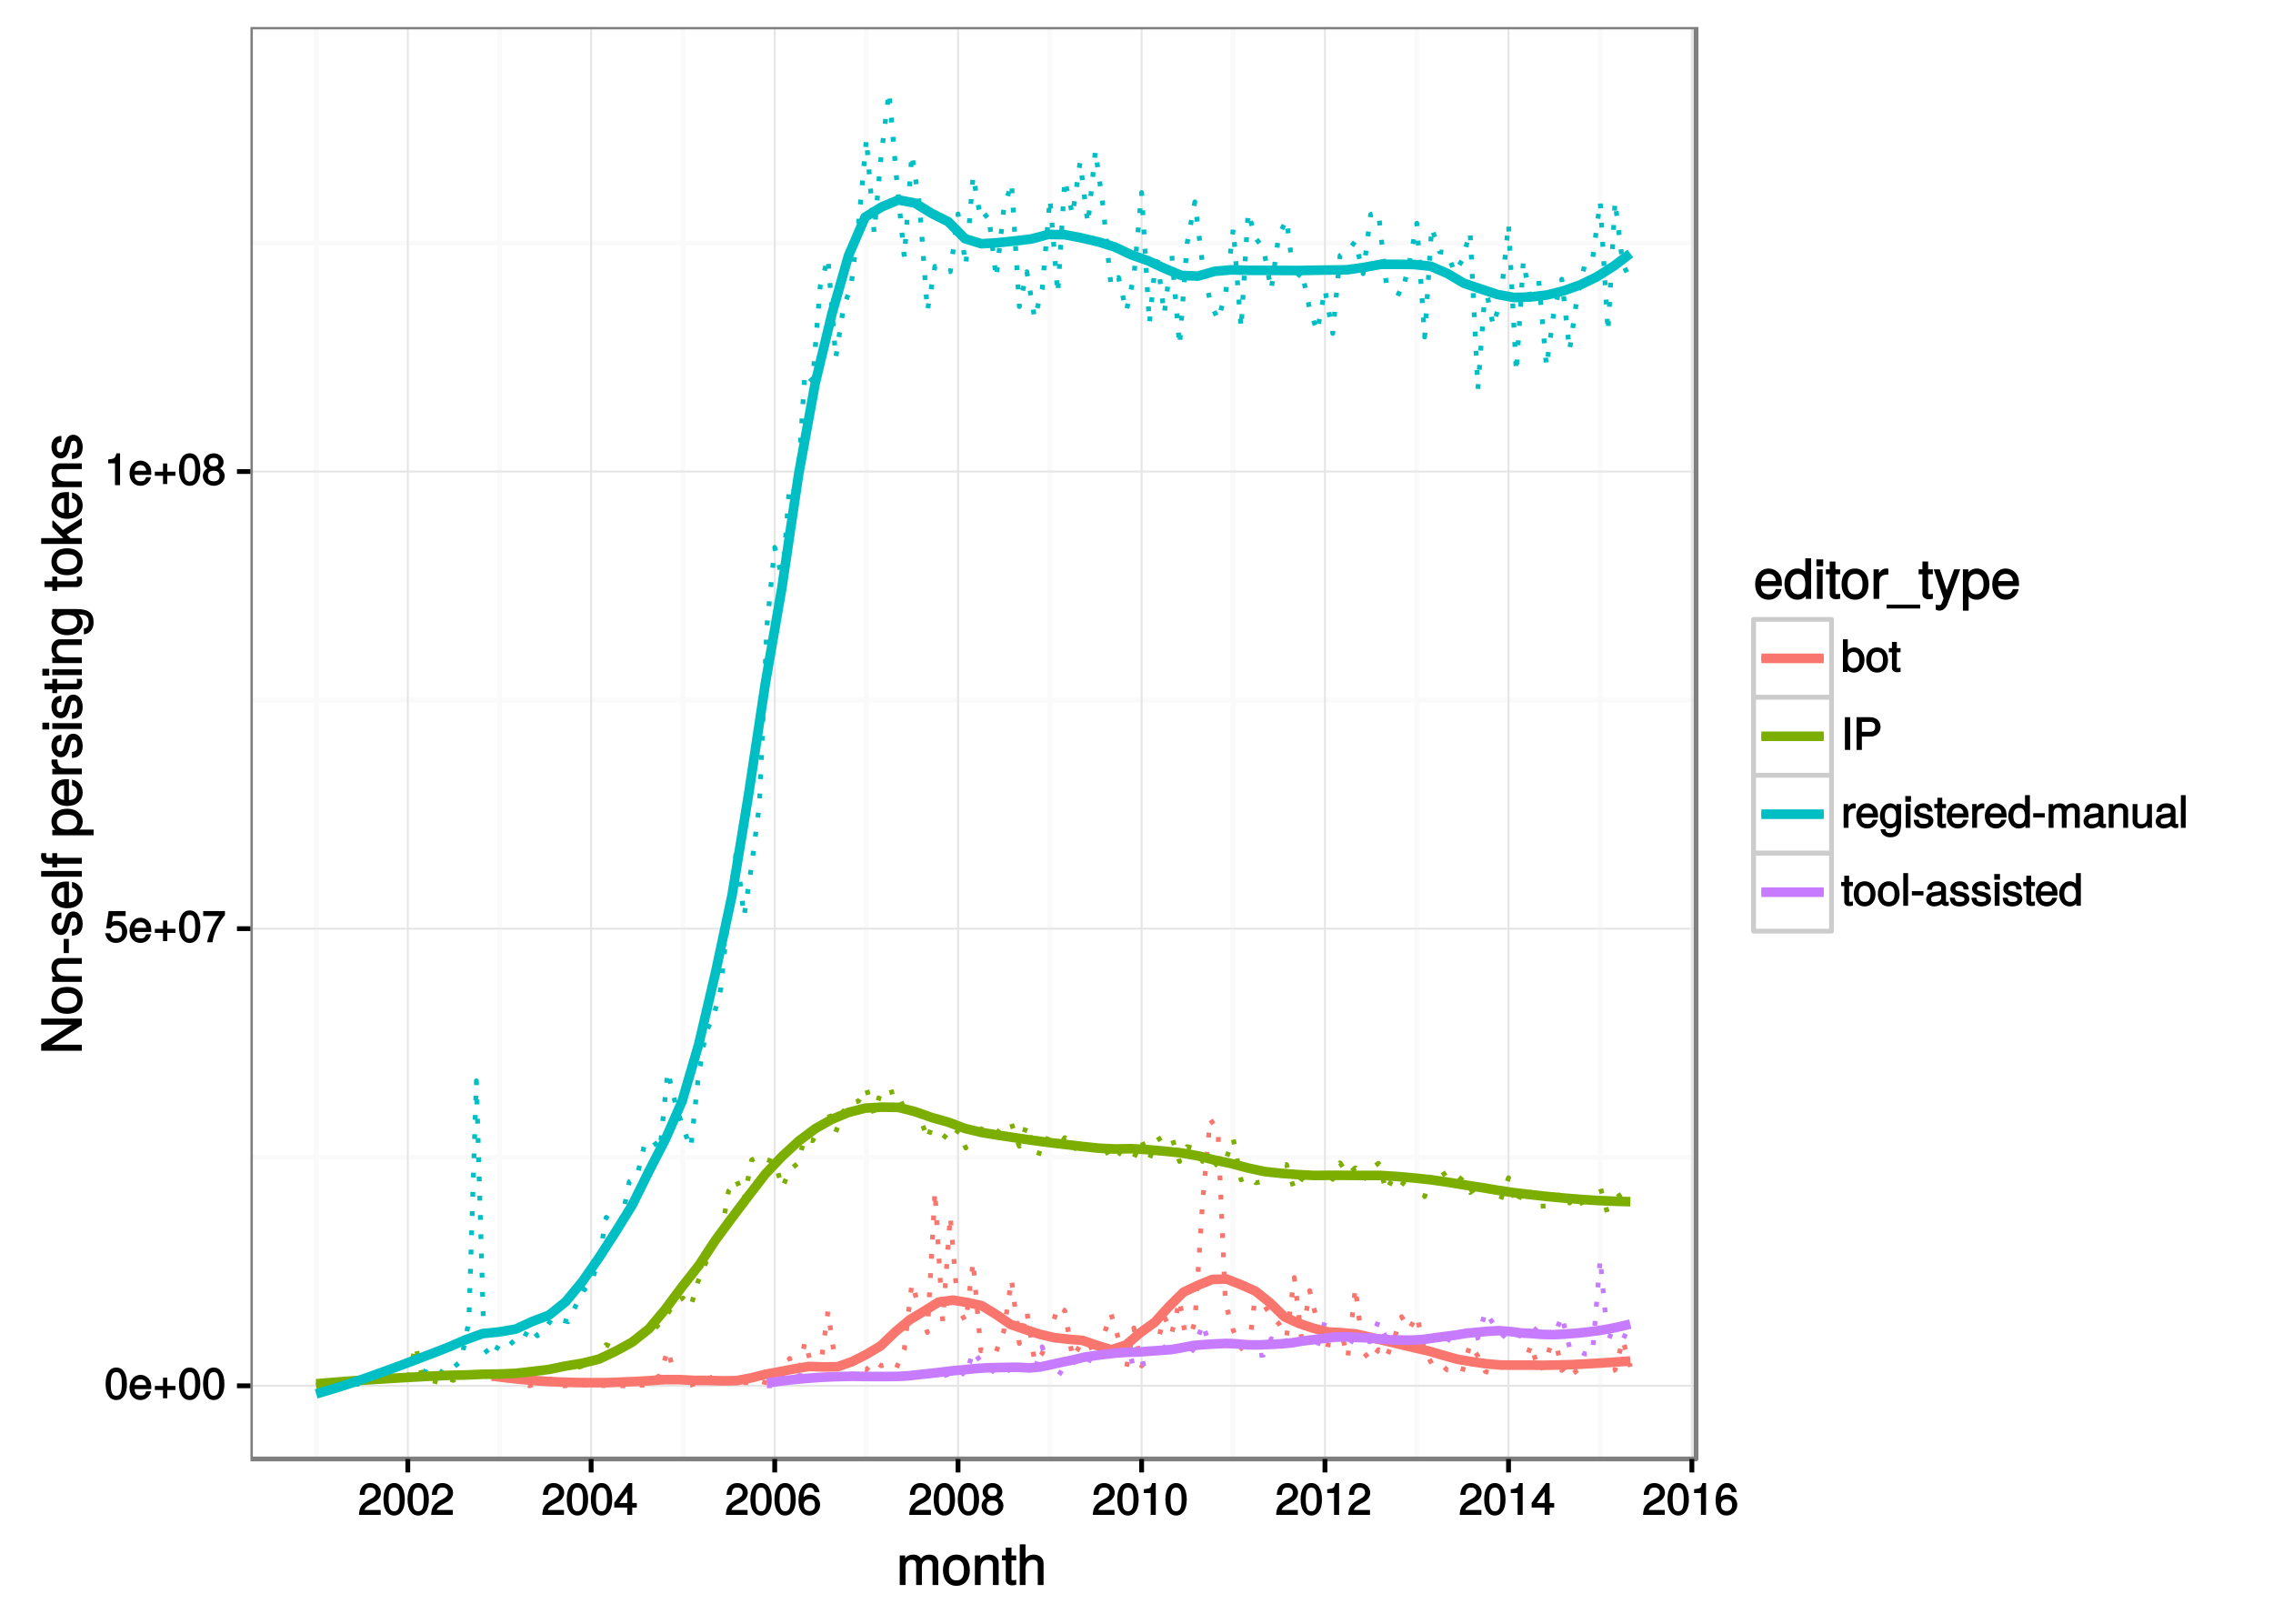 <?xml version="1.0" encoding="UTF-8"?>
<svg xmlns="http://www.w3.org/2000/svg" xmlns:xlink="http://www.w3.org/1999/xlink" width="504pt" height="360pt" viewBox="0 0 504 360" version="1.1">
<defs>
<g>
<symbol overflow="visible" id="glyph0-0">
<path style="stroke:none;" d=""/>
</symbol>
<symbol overflow="visible" id="glyph0-1">
<path style="stroke:none;" d="M 5 -3.391 C 5 -5.75 4.109 -7.062 2.641 -7.062 C 1.172 -7.062 0.266 -5.734 0.266 -3.453 C 0.266 -1.156 1.188 0.141 2.641 0.141 C 4.078 0.141 5 -1.156 5 -3.391 Z M 3.859 -3.469 C 3.859 -1.547 3.562 -0.812 2.625 -0.812 C 1.734 -0.812 1.406 -1.578 1.406 -3.438 C 1.406 -5.312 1.734 -6.047 2.641 -6.047 C 3.547 -6.047 3.859 -5.297 3.859 -3.469 Z M 3.859 -3.469 "/>
</symbol>
<symbol overflow="visible" id="glyph0-2">
<path style="stroke:none;" d="M 5.062 -2.406 C 5.062 -3.141 5 -3.594 4.859 -3.969 C 4.531 -4.797 3.625 -5.438 2.688 -5.438 C 1.281 -5.438 0.234 -4.266 0.234 -2.609 C 0.234 -0.953 1.25 0.141 2.672 0.141 C 3.812 0.141 4.75 -0.641 4.984 -1.781 L 3.906 -1.781 C 3.641 -1 3.344 -0.859 2.703 -0.859 C 1.859 -0.859 1.375 -1.25 1.359 -2.281 L 5.062 -2.281 Z M 4.156 -3.031 C 4.156 -3.031 3.969 -3.172 3.969 -3.188 L 1.375 -3.188 C 1.438 -3.953 1.875 -4.438 2.672 -4.438 C 3.469 -4.438 3.922 -3.906 3.922 -3.125 Z M 4.156 -3.031 "/>
</symbol>
<symbol overflow="visible" id="glyph0-3">
<path style="stroke:none;" d="M 5.078 -2.203 L 5.078 -2.984 L 3.266 -2.984 L 3.266 -4.812 L 2.328 -4.812 L 2.328 -2.984 L 0.516 -2.984 L 0.516 -2.078 L 2.328 -2.078 L 2.328 -0.25 L 3.266 -0.25 L 3.266 -2.078 L 5.078 -2.078 Z M 5.078 -2.203 "/>
</symbol>
<symbol overflow="visible" id="glyph0-4">
<path style="stroke:none;" d="M 5.062 -2.375 C 5.062 -3.719 4.031 -4.734 2.719 -4.734 C 2.25 -4.734 1.75 -4.578 1.656 -4.5 L 1.859 -5.828 L 4.703 -5.828 L 4.703 -6.922 L 0.938 -6.922 L 0.391 -3.094 L 1.375 -3.094 C 1.812 -3.609 2.047 -3.734 2.578 -3.734 C 3.484 -3.734 3.922 -3.266 3.922 -2.266 C 3.922 -1.281 3.484 -0.859 2.578 -0.859 C 1.828 -0.859 1.516 -1.109 1.281 -2 L 0.156 -2 C 0.469 -0.516 1.375 0.141 2.594 0.141 C 3.969 0.141 5.062 -0.938 5.062 -2.375 Z M 5.062 -2.375 "/>
</symbol>
<symbol overflow="visible" id="glyph0-5">
<path style="stroke:none;" d="M 5.125 -6.078 L 5.125 -6.922 L 0.297 -6.922 L 0.297 -5.828 L 3.844 -5.828 C 2.656 -4.344 1.656 -2.266 1.156 0 L 2.344 0 C 2.734 -2.328 3.656 -4.281 5.125 -6.031 Z M 5.125 -6.078 "/>
</symbol>
<symbol overflow="visible" id="glyph0-6">
<path style="stroke:none;" d="M 3.469 -0.125 L 3.469 -7.062 L 2.672 -7.062 C 2.328 -5.891 2.281 -5.875 0.828 -5.688 L 0.828 -4.844 L 2.344 -4.844 L 2.344 0 L 3.469 0 Z M 3.469 -0.125 "/>
</symbol>
<symbol overflow="visible" id="glyph0-7">
<path style="stroke:none;" d="M 5.062 -2.047 C 5.062 -2.797 4.531 -3.469 4.016 -3.719 C 4.547 -4.031 4.812 -4.469 4.812 -5.109 C 4.812 -6.172 3.844 -7.062 2.641 -7.062 C 1.438 -7.062 0.453 -6.172 0.453 -5.109 C 0.453 -4.484 0.719 -4.047 1.25 -3.719 C 0.734 -3.469 0.219 -2.797 0.219 -2.047 C 0.219 -0.812 1.297 0.141 2.641 0.141 C 3.984 0.141 5.062 -0.812 5.062 -2.047 Z M 3.672 -5.094 C 3.672 -4.469 3.344 -4.172 2.641 -4.172 C 1.922 -4.172 1.594 -4.469 1.594 -5.109 C 1.594 -5.75 1.922 -6.047 2.641 -6.047 C 3.359 -6.047 3.672 -5.75 3.672 -5.094 Z M 3.922 -2.031 C 3.922 -1.234 3.484 -0.859 2.625 -0.859 C 1.797 -0.859 1.359 -1.234 1.359 -2.031 C 1.359 -2.828 1.797 -3.203 2.641 -3.203 C 3.484 -3.203 3.922 -2.828 3.922 -2.031 Z M 3.922 -2.031 "/>
</symbol>
<symbol overflow="visible" id="glyph0-8">
<path style="stroke:none;" d="M 5.031 -4.938 C 5.031 -6.078 4.016 -7.062 2.719 -7.062 C 1.328 -7.062 0.391 -6.219 0.328 -4.438 L 1.453 -4.438 C 1.531 -5.703 1.859 -6.062 2.703 -6.062 C 3.469 -6.062 3.891 -5.641 3.891 -4.906 C 3.891 -4.375 3.609 -4.016 3.016 -3.672 L 2.125 -3.172 C 0.703 -2.359 0.266 -1.625 0.172 0 L 4.984 0 L 4.984 -1.094 L 1.422 -1.094 C 1.5 -1.516 1.766 -1.781 2.594 -2.281 L 3.562 -2.797 C 4.516 -3.297 5.031 -4.094 5.031 -4.938 Z M 5.031 -4.938 "/>
</symbol>
<symbol overflow="visible" id="glyph0-9">
<path style="stroke:none;" d="M 5.125 -1.75 L 5.125 -2.641 L 4.109 -2.641 L 4.109 -7.062 L 3.281 -7.062 L 0.125 -2.688 L 0.125 -1.625 L 3 -1.625 L 3 0 L 4.109 0 L 4.109 -1.625 L 5.125 -1.625 Z M 3.141 -2.641 L 1.25 -2.641 L 3.234 -5.406 L 3 -5.484 L 3 -2.641 Z M 3.141 -2.641 "/>
</symbol>
<symbol overflow="visible" id="glyph0-10">
<path style="stroke:none;" d="M 5.062 -2.234 C 5.062 -3.5 4.062 -4.484 2.844 -4.484 C 2.172 -4.484 1.531 -4.188 1.172 -3.688 L 1.406 -3.594 C 1.422 -5.25 1.828 -6.047 2.797 -6.047 C 3.391 -6.047 3.656 -5.797 3.812 -5.031 L 4.938 -5.031 C 4.75 -6.266 3.891 -7.062 2.844 -7.062 C 1.266 -7.062 0.266 -5.594 0.266 -3.219 C 0.266 -1.109 1.141 0.141 2.703 0.141 C 3.984 0.141 5.062 -0.906 5.062 -2.234 Z M 3.922 -2.172 C 3.922 -1.312 3.484 -0.859 2.703 -0.859 C 1.922 -0.859 1.453 -1.344 1.453 -2.219 C 1.453 -3.062 1.906 -3.484 2.734 -3.484 C 3.547 -3.484 3.922 -3.078 3.922 -2.172 Z M 3.922 -2.172 "/>
</symbol>
<symbol overflow="visible" id="glyph0-11">
<path style="stroke:none;" d="M 5.156 -2.703 C 5.156 -4.328 4.188 -5.438 2.875 -5.438 C 2.172 -5.438 1.578 -5.125 1.203 -4.562 L 1.453 -4.469 L 1.453 -7.25 L 0.375 -7.25 L 0.375 0 L 1.375 0 L 1.375 -0.844 L 1.125 -0.766 C 1.516 -0.172 2.125 0.141 2.828 0.141 C 4.156 0.141 5.156 -1.062 5.156 -2.703 Z M 4.031 -2.641 C 4.031 -1.5 3.594 -0.859 2.719 -0.859 C 1.875 -0.859 1.453 -1.5 1.453 -2.641 C 1.453 -3.812 1.875 -4.469 2.719 -4.422 C 3.609 -4.422 4.031 -3.766 4.031 -2.641 Z M 4.031 -2.641 "/>
</symbol>
<symbol overflow="visible" id="glyph0-12">
<path style="stroke:none;" d="M 5.031 -2.594 C 5.031 -4.344 4.062 -5.438 2.609 -5.438 C 1.203 -5.438 0.203 -4.328 0.203 -2.641 C 0.203 -0.953 1.188 0.141 2.625 0.141 C 4.031 0.141 5.031 -0.953 5.031 -2.594 Z M 3.922 -2.609 C 3.922 -1.422 3.5 -0.859 2.625 -0.859 C 1.734 -0.859 1.312 -1.422 1.312 -2.641 C 1.312 -3.844 1.734 -4.438 2.625 -4.438 C 3.516 -4.438 3.922 -3.859 3.922 -2.609 Z M 3.922 -2.609 "/>
</symbol>
<symbol overflow="visible" id="glyph0-13">
<path style="stroke:none;" d="M 2.578 -0.125 L 2.578 -0.969 C 2.328 -0.906 2.203 -0.891 2.047 -0.891 C 1.703 -0.891 1.75 -0.859 1.75 -1.203 L 1.75 -4.375 L 2.578 -4.375 L 2.578 -5.281 L 1.75 -5.281 L 1.75 -6.672 L 0.672 -6.672 L 0.672 -5.281 L -0.016 -5.281 L -0.016 -4.375 L 0.672 -4.375 L 0.672 -0.859 C 0.672 -0.344 1.156 0.062 1.781 0.062 C 1.969 0.062 2.172 0.047 2.578 -0.016 Z M 2.578 -0.125 "/>
</symbol>
<symbol overflow="visible" id="glyph0-14">
<path style="stroke:none;" d="M 1.984 -0.125 L 1.984 -7.25 L 0.812 -7.25 L 0.812 0 L 1.984 0 Z M 1.984 -0.125 "/>
</symbol>
<symbol overflow="visible" id="glyph0-15">
<path style="stroke:none;" d="M 6.047 -5.062 C 6.047 -6.375 5.141 -7.25 3.766 -7.25 L 0.734 -7.25 L 0.734 0 L 1.906 0 L 1.906 -2.969 L 3.969 -2.969 C 5.109 -2.969 6.047 -3.906 6.047 -5.062 Z M 4.844 -5.109 C 4.844 -4.344 4.484 -4.016 3.625 -4.016 L 1.906 -4.016 L 1.906 -6.203 L 3.625 -6.203 C 4.484 -6.203 4.844 -5.875 4.844 -5.109 Z M 4.844 -5.109 "/>
</symbol>
<symbol overflow="visible" id="glyph0-16">
<path style="stroke:none;" d="M 3.219 -4.453 L 3.219 -5.375 C 2.938 -5.422 2.875 -5.438 2.766 -5.438 C 2.25 -5.438 1.75 -5.078 1.297 -4.344 L 1.531 -4.234 L 1.531 -5.281 L 0.531 -5.281 L 0.531 0 L 1.609 0 L 1.609 -2.734 C 1.609 -3.859 1.844 -4.312 3.219 -4.328 Z M 3.219 -4.453 "/>
</symbol>
<symbol overflow="visible" id="glyph0-17">
<path style="stroke:none;" d="M 4.828 -0.953 L 4.828 -5.281 L 3.812 -5.281 L 3.812 -4.422 L 4.047 -4.516 C 3.641 -5.109 3.062 -5.438 2.422 -5.438 C 1.141 -5.438 0.141 -4.219 0.141 -2.594 C 0.141 -1 1.172 0.141 2.344 0.141 C 2.984 0.141 3.516 -0.156 4.047 -0.797 L 3.812 -0.875 L 3.812 -0.547 C 3.812 0.781 3.406 1.156 2.469 1.156 C 1.844 1.156 1.484 1.062 1.375 0.312 L 0.281 0.312 C 0.391 1.406 1.266 2.094 2.453 2.094 C 4.016 2.094 4.828 1.266 4.828 -0.953 Z M 3.734 -2.609 C 3.734 -1.406 3.359 -0.859 2.516 -0.859 C 1.641 -0.859 1.25 -1.422 1.25 -2.641 C 1.25 -3.844 1.656 -4.438 2.5 -4.438 C 3.375 -4.438 3.734 -3.828 3.734 -2.609 Z M 3.734 -2.609 "/>
</symbol>
<symbol overflow="visible" id="glyph0-18">
<path style="stroke:none;" d="M 1.609 -0.125 L 1.609 -5.281 L 0.531 -5.281 L 0.531 0 L 1.609 0 Z M 1.703 -5.906 L 1.703 -7.047 L 0.438 -7.047 L 0.438 -5.781 L 1.703 -5.781 Z M 1.703 -5.906 "/>
</symbol>
<symbol overflow="visible" id="glyph0-19">
<path style="stroke:none;" d="M 4.531 -1.531 C 4.531 -2.281 3.984 -2.797 2.984 -3.031 L 2.219 -3.219 C 1.562 -3.375 1.422 -3.438 1.422 -3.797 C 1.422 -4.266 1.703 -4.438 2.344 -4.438 C 3 -4.438 3.188 -4.281 3.219 -3.625 L 4.344 -3.625 C 4.328 -4.734 3.547 -5.438 2.375 -5.438 C 1.203 -5.438 0.312 -4.688 0.312 -3.766 C 0.312 -2.969 0.859 -2.469 2.047 -2.188 L 2.797 -2 C 3.344 -1.875 3.422 -1.828 3.422 -1.469 C 3.422 -1 3.094 -0.859 2.391 -0.859 C 1.672 -0.859 1.406 -0.891 1.281 -1.797 L 0.172 -1.797 C 0.219 -0.5 1.016 0.141 2.328 0.141 C 3.594 0.141 4.531 -0.562 4.531 -1.531 Z M 4.531 -1.531 "/>
</symbol>
<symbol overflow="visible" id="glyph0-20">
<path style="stroke:none;" d="M 4.891 -0.125 L 4.891 -7.25 L 3.812 -7.25 L 3.812 -4.516 L 4.047 -4.609 C 3.719 -5.125 3.078 -5.438 2.406 -5.438 C 1.109 -5.438 0.109 -4.281 0.109 -2.688 C 0.109 -0.984 1.078 0.141 2.438 0.141 C 3.125 0.141 3.703 -0.156 4.141 -0.781 L 3.891 -0.859 L 3.891 0 L 4.891 0 Z M 3.812 -2.625 C 3.812 -1.453 3.391 -0.859 2.547 -0.859 C 1.672 -0.859 1.219 -1.469 1.219 -2.641 C 1.219 -3.812 1.672 -4.422 2.547 -4.422 C 3.406 -4.422 3.812 -3.781 3.812 -2.625 Z M 3.812 -2.625 "/>
</symbol>
<symbol overflow="visible" id="glyph0-21">
<path style="stroke:none;" d="M 2.859 -2.422 L 2.859 -3.25 L 0.297 -3.25 L 0.297 -2.297 L 2.859 -2.297 Z M 2.859 -2.422 "/>
</symbol>
<symbol overflow="visible" id="glyph0-22">
<path style="stroke:none;" d="M 7.422 -0.125 L 7.422 -3.891 C 7.422 -4.797 6.797 -5.438 5.859 -5.438 C 5.188 -5.438 4.672 -5.188 4.328 -4.766 C 4.109 -5.156 3.609 -5.438 2.953 -5.438 C 2.281 -5.438 1.734 -5.141 1.312 -4.531 L 1.547 -4.438 L 1.547 -5.281 L 0.531 -5.281 L 0.531 0 L 1.609 0 L 1.609 -3.281 C 1.609 -4.016 2 -4.469 2.656 -4.469 C 3.25 -4.469 3.438 -4.234 3.438 -3.594 L 3.438 0 L 4.516 0 L 4.516 -3.281 C 4.516 -4.016 4.922 -4.469 5.578 -4.469 C 6.156 -4.469 6.344 -4.219 6.344 -3.594 L 6.344 0 L 7.422 0 Z M 7.422 -0.125 "/>
</symbol>
<symbol overflow="visible" id="glyph0-23">
<path style="stroke:none;" d="M 5.266 -0.141 L 5.266 -0.906 C 5.047 -0.859 5.016 -0.859 4.953 -0.859 C 4.688 -0.859 4.656 -0.875 4.656 -1.125 L 4.656 -3.922 C 4.656 -4.812 3.875 -5.438 2.641 -5.438 C 1.422 -5.438 0.531 -4.828 0.469 -3.547 L 1.547 -3.547 C 1.625 -4.281 1.859 -4.438 2.609 -4.438 C 3.328 -4.438 3.594 -4.281 3.594 -3.812 L 3.594 -3.594 C 3.594 -3.266 3.531 -3.25 2.891 -3.172 C 1.766 -3.031 1.594 -3 1.281 -2.875 C 0.703 -2.625 0.266 -2.047 0.266 -1.422 C 0.266 -0.516 1.031 0.141 2.047 0.141 C 2.703 0.141 3.422 -0.156 3.672 -0.438 C 3.703 -0.328 4.188 0.062 4.578 0.062 C 4.75 0.062 4.875 0.047 5.266 -0.047 Z M 3.594 -1.859 C 3.594 -1.141 3 -0.812 2.219 -0.812 C 1.609 -0.812 1.375 -0.906 1.375 -1.453 C 1.375 -1.969 1.594 -2.078 2.453 -2.203 C 3.297 -2.328 3.469 -2.359 3.594 -2.422 Z M 3.594 -1.859 "/>
</symbol>
<symbol overflow="visible" id="glyph0-24">
<path style="stroke:none;" d="M 4.812 -0.125 L 4.812 -3.922 C 4.812 -4.766 4.047 -5.438 3.078 -5.438 C 2.328 -5.438 1.75 -5.109 1.312 -4.406 L 1.547 -4.312 L 1.547 -5.281 L 0.531 -5.281 L 0.531 0 L 1.609 0 L 1.609 -2.891 C 1.609 -3.922 2.031 -4.469 2.844 -4.469 C 3.469 -4.469 3.734 -4.219 3.734 -3.609 L 3.734 0 L 4.812 0 Z M 4.812 -0.125 "/>
</symbol>
<symbol overflow="visible" id="glyph0-25">
<path style="stroke:none;" d="M 4.766 -0.125 L 4.766 -5.281 L 3.688 -5.281 L 3.688 -2.375 C 3.688 -1.359 3.297 -0.812 2.453 -0.812 C 1.828 -0.812 1.547 -1.062 1.547 -1.672 L 1.547 -5.281 L 0.484 -5.281 L 0.484 -1.359 C 0.484 -0.516 1.25 0.141 2.219 0.141 C 2.969 0.141 3.531 -0.156 4 -0.812 L 3.766 -0.906 L 3.766 0 L 4.766 0 Z M 4.766 -0.125 "/>
</symbol>
<symbol overflow="visible" id="glyph0-26">
<path style="stroke:none;" d="M 1.578 -0.125 L 1.578 -7.25 L 0.516 -7.25 L 0.516 0 L 1.578 0 Z M 1.578 -0.125 "/>
</symbol>
<symbol overflow="visible" id="glyph1-0">
<path style="stroke:none;" d=""/>
</symbol>
<symbol overflow="visible" id="glyph1-1">
<path style="stroke:none;" d="M 9.25 -0.125 L 9.25 -4.844 C 9.25 -5.969 8.5 -6.734 7.312 -6.734 C 6.484 -6.734 5.875 -6.438 5.406 -5.875 C 5.109 -6.406 4.516 -6.734 3.703 -6.734 C 2.859 -6.734 2.203 -6.391 1.656 -5.625 L 1.891 -5.531 L 1.891 -6.547 L 0.703 -6.547 L 0.703 0 L 1.984 0 L 1.984 -4.078 C 1.984 -4.984 2.516 -5.594 3.328 -5.594 C 4.062 -5.594 4.344 -5.266 4.344 -4.469 L 4.344 0 L 5.609 0 L 5.609 -4.078 C 5.609 -4.984 6.156 -5.594 6.969 -5.594 C 7.703 -5.594 7.984 -5.25 7.984 -4.469 L 7.984 0 L 9.25 0 Z M 9.25 -0.125 "/>
</symbol>
<symbol overflow="visible" id="glyph1-2">
<path style="stroke:none;" d="M 6.25 -3.234 C 6.25 -5.406 5.078 -6.734 3.266 -6.734 C 1.5 -6.734 0.281 -5.391 0.281 -3.281 C 0.281 -1.156 1.484 0.188 3.281 0.188 C 5.047 0.188 6.25 -1.156 6.25 -3.234 Z M 4.938 -3.234 C 4.938 -1.766 4.375 -1.016 3.281 -1.016 C 2.156 -1.016 1.609 -1.75 1.609 -3.281 C 1.609 -4.781 2.156 -5.547 3.281 -5.547 C 4.406 -5.547 4.938 -4.797 4.938 -3.234 Z M 4.938 -3.234 "/>
</symbol>
<symbol overflow="visible" id="glyph1-3">
<path style="stroke:none;" d="M 5.969 -0.125 L 5.969 -4.891 C 5.969 -5.922 5.062 -6.734 3.859 -6.734 C 2.922 -6.734 2.203 -6.344 1.656 -5.453 L 1.891 -5.359 L 1.891 -6.547 L 0.703 -6.547 L 0.703 0 L 1.969 0 L 1.969 -3.594 C 1.969 -4.891 2.531 -5.594 3.547 -5.594 C 4.344 -5.594 4.703 -5.25 4.703 -4.484 L 4.703 0 L 5.969 0 Z M 5.969 -0.125 "/>
</symbol>
<symbol overflow="visible" id="glyph1-4">
<path style="stroke:none;" d="M 3.188 -0.125 L 3.188 -1.156 C 2.922 -1.062 2.766 -1.062 2.562 -1.062 C 2.141 -1.062 2.141 -1.047 2.141 -1.484 L 2.141 -5.469 L 3.188 -5.469 L 3.188 -6.547 L 2.141 -6.547 L 2.141 -8.281 L 0.875 -8.281 L 0.875 -6.547 L 0.031 -6.547 L 0.031 -5.469 L 0.875 -5.469 L 0.875 -1.047 C 0.875 -0.406 1.453 0.078 2.234 0.078 C 2.469 0.078 2.719 0.062 3.188 -0.031 Z M 3.188 -0.125 "/>
</symbol>
<symbol overflow="visible" id="glyph1-5">
<path style="stroke:none;" d="M 5.969 -0.125 L 5.969 -4.891 C 5.969 -5.938 5.078 -6.734 3.859 -6.734 C 2.969 -6.734 2.312 -6.422 1.734 -5.656 L 1.969 -5.562 L 1.969 -9.016 L 0.703 -9.016 L 0.703 0 L 1.969 0 L 1.969 -3.594 C 1.969 -4.891 2.516 -5.594 3.547 -5.594 C 4.25 -5.594 4.688 -5.312 4.688 -4.484 L 4.688 0 L 5.969 0 Z M 5.969 -0.125 "/>
</symbol>
<symbol overflow="visible" id="glyph1-6">
<path style="stroke:none;" d="M 6.281 -2.984 C 6.281 -3.906 6.219 -4.469 6.031 -4.938 C 5.625 -5.969 4.531 -6.734 3.359 -6.734 C 1.609 -6.734 0.344 -5.297 0.344 -3.234 C 0.344 -1.172 1.578 0.188 3.344 0.188 C 4.781 0.188 5.906 -0.766 6.188 -2.172 L 4.922 -2.172 C 4.594 -1.219 4.172 -1.016 3.375 -1.016 C 2.328 -1.016 1.688 -1.547 1.656 -2.859 L 6.281 -2.859 Z M 5.188 -3.781 C 5.188 -3.781 4.984 -3.922 4.984 -3.938 L 1.688 -3.938 C 1.766 -4.922 2.344 -5.547 3.344 -5.547 C 4.328 -5.547 4.938 -4.859 4.938 -3.875 Z M 5.188 -3.781 "/>
</symbol>
<symbol overflow="visible" id="glyph1-7">
<path style="stroke:none;" d="M 6.078 -0.125 L 6.078 -9.016 L 4.797 -9.016 L 4.797 -5.625 L 5.047 -5.719 C 4.625 -6.359 3.859 -6.734 3.016 -6.734 C 1.375 -6.734 0.172 -5.344 0.172 -3.344 C 0.172 -1.219 1.359 0.188 3.047 0.188 C 3.906 0.188 4.609 -0.188 5.141 -0.953 L 4.906 -1.062 L 4.906 0 L 6.078 0 Z M 4.797 -3.25 C 4.797 -1.797 4.25 -1.016 3.188 -1.016 C 2.094 -1.016 1.484 -1.812 1.484 -3.281 C 1.484 -4.734 2.094 -5.531 3.188 -5.531 C 4.266 -5.531 4.797 -4.703 4.797 -3.25 Z M 4.797 -3.25 "/>
</symbol>
<symbol overflow="visible" id="glyph1-8">
<path style="stroke:none;" d="M 1.969 -0.125 L 1.969 -6.547 L 0.703 -6.547 L 0.703 0 L 1.969 0 Z M 2.094 -7.375 L 2.094 -8.75 L 0.578 -8.75 L 0.578 -7.234 L 2.094 -7.234 Z M 2.094 -7.375 "/>
</symbol>
<symbol overflow="visible" id="glyph1-9">
<path style="stroke:none;" d="M 3.984 -5.547 L 3.984 -6.688 C 3.688 -6.719 3.594 -6.734 3.469 -6.734 C 2.812 -6.734 2.219 -6.312 1.641 -5.375 L 1.891 -5.281 L 1.891 -6.547 L 0.703 -6.547 L 0.703 0 L 1.969 0 L 1.969 -3.391 C 1.969 -4.812 2.297 -5.391 3.984 -5.406 Z M 3.984 -5.547 "/>
</symbol>
<symbol overflow="visible" id="glyph1-10">
<path style="stroke:none;" d="M 7.062 1.984 L 7.062 1.266 L -0.406 1.266 L -0.406 2.125 L 7.062 2.125 Z M 7.062 1.984 "/>
</symbol>
<symbol overflow="visible" id="glyph1-11">
<path style="stroke:none;" d="M 5.734 -6.547 L 4.562 -6.547 L 2.766 -1.531 L 3.047 -1.531 L 1.391 -6.547 L 0.047 -6.547 L 2.219 -0.109 L 1.844 0.891 C 1.672 1.328 1.609 1.375 1.172 1.375 C 1.031 1.375 0.859 1.344 0.5 1.266 L 0.5 2.406 C 0.75 2.531 1.062 2.609 1.312 2.609 C 2.031 2.609 2.734 2.094 3.078 1.188 L 5.922 -6.547 Z M 5.734 -6.547 "/>
</symbol>
<symbol overflow="visible" id="glyph1-12">
<path style="stroke:none;" d="M 6.406 -3.219 C 6.406 -5.328 5.25 -6.734 3.578 -6.734 C 2.719 -6.734 1.938 -6.312 1.469 -5.562 L 1.703 -5.469 L 1.703 -6.547 L 0.516 -6.547 L 0.516 2.609 L 1.781 2.609 L 1.781 -0.891 L 1.547 -0.797 C 2.078 -0.141 2.766 0.188 3.594 0.188 C 5.203 0.188 6.406 -1.219 6.406 -3.219 Z M 5.094 -3.234 C 5.094 -1.812 4.5 -1.016 3.406 -1.016 C 2.359 -1.016 1.781 -1.75 1.781 -3.234 C 1.781 -4.703 2.359 -5.531 3.406 -5.531 C 4.516 -5.531 5.094 -4.734 5.094 -3.234 Z M 5.094 -3.234 "/>
</symbol>
<symbol overflow="visible" id="glyph2-0">
<path style="stroke:none;" d=""/>
</symbol>
<symbol overflow="visible" id="glyph2-1">
<path style="stroke:none;" d="M -0.125 -7.891 L -9.016 -7.891 L -9.016 -6.547 L -1.734 -6.547 L -1.828 -6.797 L -9.016 -2.188 L -9.016 -0.766 L 0 -0.766 L 0 -2.094 L -7.219 -2.094 L -7.125 -1.859 L 0 -6.422 L 0 -7.891 Z M -0.125 -7.891 "/>
</symbol>
<symbol overflow="visible" id="glyph2-2">
<path style="stroke:none;" d="M -3.234 -6.25 C -5.406 -6.25 -6.734 -5.078 -6.734 -3.266 C -6.734 -1.5 -5.391 -0.281 -3.281 -0.281 C -1.156 -0.281 0.188 -1.484 0.188 -3.281 C 0.188 -5.047 -1.156 -6.25 -3.234 -6.25 Z M -3.234 -4.938 C -1.766 -4.938 -1.016 -4.375 -1.016 -3.281 C -1.016 -2.156 -1.75 -1.609 -3.281 -1.609 C -4.781 -1.609 -5.547 -2.156 -5.547 -3.281 C -5.547 -4.406 -4.797 -4.938 -3.234 -4.938 Z M -3.234 -4.938 "/>
</symbol>
<symbol overflow="visible" id="glyph2-3">
<path style="stroke:none;" d="M -0.125 -5.969 L -4.891 -5.969 C -5.922 -5.969 -6.734 -5.062 -6.734 -3.859 C -6.734 -2.922 -6.344 -2.203 -5.453 -1.656 L -5.359 -1.891 L -6.547 -1.891 L -6.547 -0.703 L 0 -0.703 L 0 -1.969 L -3.594 -1.969 C -4.891 -1.969 -5.594 -2.531 -5.594 -3.547 C -5.594 -4.344 -5.25 -4.703 -4.484 -4.703 L 0 -4.703 L 0 -5.969 Z M -0.125 -5.969 "/>
</symbol>
<symbol overflow="visible" id="glyph2-4">
<path style="stroke:none;" d="M -3.016 -3.547 L -4.016 -3.547 L -4.016 -0.406 L -2.875 -0.406 L -2.875 -3.547 Z M -3.016 -3.547 "/>
</symbol>
<symbol overflow="visible" id="glyph2-5">
<path style="stroke:none;" d="M -1.891 -5.641 C -2.828 -5.641 -3.438 -4.984 -3.734 -3.734 L -3.953 -2.766 C -4.156 -1.953 -4.281 -1.734 -4.734 -1.734 C -5.297 -1.734 -5.547 -2.125 -5.547 -2.938 C -5.547 -3.75 -5.328 -4.031 -4.531 -4.062 L -4.531 -5.391 C -5.906 -5.375 -6.734 -4.422 -6.734 -2.969 C -6.734 -1.516 -5.844 -0.422 -4.688 -0.422 C -3.703 -0.422 -3.094 -1.062 -2.734 -2.562 L -2.516 -3.484 C -2.344 -4.188 -2.266 -4.312 -1.812 -4.312 C -1.219 -4.312 -1.016 -3.875 -1.016 -3 C -1.016 -2.094 -1.094 -1.734 -2.188 -1.578 L -2.188 -0.266 C -0.594 -0.312 0.188 -1.266 0.188 -2.922 C 0.188 -4.5 -0.688 -5.641 -1.891 -5.641 Z M -1.891 -5.641 "/>
</symbol>
<symbol overflow="visible" id="glyph2-6">
<path style="stroke:none;" d="M -2.984 -6.281 C -3.906 -6.281 -4.469 -6.219 -4.938 -6.031 C -5.969 -5.625 -6.734 -4.531 -6.734 -3.359 C -6.734 -1.609 -5.297 -0.344 -3.234 -0.344 C -1.172 -0.344 0.188 -1.578 0.188 -3.344 C 0.188 -4.781 -0.766 -5.906 -2.172 -6.188 L -2.172 -4.922 C -1.219 -4.594 -1.016 -4.172 -1.016 -3.375 C -1.016 -2.328 -1.547 -1.688 -2.859 -1.656 L -2.859 -6.281 Z M -3.781 -5.188 C -3.781 -5.188 -3.922 -4.984 -3.938 -4.984 L -3.938 -1.688 C -4.922 -1.766 -5.547 -2.344 -5.547 -3.344 C -5.547 -4.328 -4.859 -4.938 -3.875 -4.938 Z M -3.781 -5.188 "/>
</symbol>
<symbol overflow="visible" id="glyph2-7">
<path style="stroke:none;" d="M -0.125 -1.938 L -9.016 -1.938 L -9.016 -0.672 L 0 -0.672 L 0 -1.938 Z M -0.125 -1.938 "/>
</symbol>
<symbol overflow="visible" id="glyph2-8">
<path style="stroke:none;" d="M -5.609 -3.234 L -6.547 -3.234 L -6.547 -2.188 L -7.406 -2.188 C -7.828 -2.188 -7.906 -2.297 -7.906 -2.75 C -7.906 -2.828 -7.906 -2.875 -7.891 -3.234 L -8.969 -3.234 C -9.031 -2.875 -9.047 -2.734 -9.047 -2.531 C -9.047 -1.609 -8.391 -0.906 -7.484 -0.906 L -6.547 -0.906 L -6.547 -0.078 L -5.469 -0.078 L -5.469 -0.906 L 0 -0.906 L 0 -2.188 L -5.469 -2.188 L -5.469 -3.234 Z M -5.609 -3.234 "/>
</symbol>
<symbol overflow="visible" id="glyph2-9">
<path style="stroke:none;" d=""/>
</symbol>
<symbol overflow="visible" id="glyph2-10">
<path style="stroke:none;" d="M -3.219 -6.406 C -5.328 -6.406 -6.734 -5.25 -6.734 -3.578 C -6.734 -2.719 -6.312 -1.938 -5.562 -1.469 L -5.469 -1.703 L -6.547 -1.703 L -6.547 -0.516 L 2.609 -0.516 L 2.609 -1.781 L -0.891 -1.781 L -0.797 -1.547 C -0.141 -2.078 0.188 -2.766 0.188 -3.594 C 0.188 -5.203 -1.219 -6.406 -3.219 -6.406 Z M -3.234 -5.094 C -1.812 -5.094 -1.016 -4.5 -1.016 -3.406 C -1.016 -2.359 -1.75 -1.781 -3.234 -1.781 C -4.703 -1.781 -5.531 -2.359 -5.531 -3.406 C -5.531 -4.516 -4.734 -5.094 -3.234 -5.094 Z M -3.234 -5.094 "/>
</symbol>
<symbol overflow="visible" id="glyph2-11">
<path style="stroke:none;" d="M -5.547 -3.984 L -6.688 -3.984 C -6.719 -3.688 -6.734 -3.594 -6.734 -3.469 C -6.734 -2.812 -6.312 -2.219 -5.375 -1.641 L -5.281 -1.891 L -6.547 -1.891 L -6.547 -0.703 L 0 -0.703 L 0 -1.969 L -3.391 -1.969 C -4.812 -1.969 -5.391 -2.297 -5.406 -3.984 Z M -5.547 -3.984 "/>
</symbol>
<symbol overflow="visible" id="glyph2-12">
<path style="stroke:none;" d="M -0.125 -1.969 L -6.547 -1.969 L -6.547 -0.703 L 0 -0.703 L 0 -1.969 Z M -7.375 -2.094 L -8.75 -2.094 L -8.75 -0.578 L -7.234 -0.578 L -7.234 -2.094 Z M -7.375 -2.094 "/>
</symbol>
<symbol overflow="visible" id="glyph2-13">
<path style="stroke:none;" d="M -0.125 -3.188 L -1.156 -3.188 C -1.062 -2.922 -1.062 -2.766 -1.062 -2.562 C -1.062 -2.141 -1.047 -2.141 -1.484 -2.141 L -5.469 -2.141 L -5.469 -3.188 L -6.547 -3.188 L -6.547 -2.141 L -8.281 -2.141 L -8.281 -0.875 L -6.547 -0.875 L -6.547 -0.031 L -5.469 -0.031 L -5.469 -0.875 L -1.047 -0.875 C -0.406 -0.875 0.078 -1.453 0.078 -2.234 C 0.078 -2.469 0.062 -2.719 -0.031 -3.188 Z M -0.125 -3.188 "/>
</symbol>
<symbol overflow="visible" id="glyph2-14">
<path style="stroke:none;" d="M -1.156 -6 L -6.547 -6 L -6.547 -4.797 L -5.516 -4.797 L -5.609 -5.047 C -6.344 -4.531 -6.734 -3.828 -6.734 -3.031 C -6.734 -1.422 -5.25 -0.203 -3.219 -0.203 C -1.234 -0.203 0.188 -1.469 0.188 -2.938 C 0.188 -3.734 -0.188 -4.375 -0.984 -5.047 L -1.078 -4.797 L -0.656 -4.797 C 1.016 -4.797 1.516 -4.266 1.516 -3.094 C 1.516 -2.297 1.359 -1.828 0.453 -1.688 L 0.453 -0.391 C 1.781 -0.516 2.609 -1.578 2.609 -3.062 C 2.609 -5.031 1.609 -6 -1.156 -6 Z M -3.234 -4.703 C -1.734 -4.703 -1.016 -4.203 -1.016 -3.141 C -1.016 -2.047 -1.75 -1.531 -3.281 -1.531 C -4.781 -1.531 -5.547 -2.062 -5.547 -3.125 C -5.547 -4.219 -4.766 -4.703 -3.234 -4.703 Z M -3.234 -4.703 "/>
</symbol>
<symbol overflow="visible" id="glyph2-15">
<path style="stroke:none;" d="M -0.234 -6.125 L -4.219 -3.625 L -6.328 -5.734 L -6.547 -5.641 L -6.547 -4.297 L -3.859 -1.578 L -3.75 -1.828 L -9.016 -1.828 L -9.016 -0.547 L 0 -0.547 L 0 -1.828 L -2.516 -1.828 L -3.328 -2.641 L 0 -4.719 L 0 -6.266 Z M -0.234 -6.125 "/>
</symbol>
</g>
<clipPath id="clip1">
  <path d="M 55.531 5.977 L 377 5.977 L 377 324 L 55.531 324 Z M 55.531 5.977 "/>
</clipPath>
<clipPath id="clip2">
  <path d="M 55.531 256 L 377 256 L 377 258 L 55.531 258 Z M 55.531 256 "/>
</clipPath>
<clipPath id="clip3">
  <path d="M 55.531 154 L 377 154 L 377 156 L 55.531 156 Z M 55.531 154 "/>
</clipPath>
<clipPath id="clip4">
  <path d="M 55.531 53 L 377 53 L 377 55 L 55.531 55 Z M 55.531 53 "/>
</clipPath>
<clipPath id="clip5">
  <path d="M 69 5.977 L 71 5.977 L 71 324.469 L 69 324.469 Z M 69 5.977 "/>
</clipPath>
<clipPath id="clip6">
  <path d="M 110 5.977 L 112 5.977 L 112 324.469 L 110 324.469 Z M 110 5.977 "/>
</clipPath>
<clipPath id="clip7">
  <path d="M 150 5.977 L 152 5.977 L 152 324.469 L 150 324.469 Z M 150 5.977 "/>
</clipPath>
<clipPath id="clip8">
  <path d="M 191 5.977 L 193 5.977 L 193 324.469 L 191 324.469 Z M 191 5.977 "/>
</clipPath>
<clipPath id="clip9">
  <path d="M 232 5.977 L 234 5.977 L 234 324.469 L 232 324.469 Z M 232 5.977 "/>
</clipPath>
<clipPath id="clip10">
  <path d="M 272 5.977 L 274 5.977 L 274 324.469 L 272 324.469 Z M 272 5.977 "/>
</clipPath>
<clipPath id="clip11">
  <path d="M 313 5.977 L 315 5.977 L 315 324.469 L 313 324.469 Z M 313 5.977 "/>
</clipPath>
<clipPath id="clip12">
  <path d="M 354 5.977 L 356 5.977 L 356 324.469 L 354 324.469 Z M 354 5.977 "/>
</clipPath>
<clipPath id="clip13">
  <path d="M 55.531 307 L 377 307 L 377 308 L 55.531 308 Z M 55.531 307 "/>
</clipPath>
<clipPath id="clip14">
  <path d="M 55.531 205 L 377 205 L 377 207 L 55.531 207 Z M 55.531 205 "/>
</clipPath>
<clipPath id="clip15">
  <path d="M 55.531 104 L 377 104 L 377 105 L 55.531 105 Z M 55.531 104 "/>
</clipPath>
<clipPath id="clip16">
  <path d="M 90 5.977 L 91 5.977 L 91 324 L 90 324 Z M 90 5.977 "/>
</clipPath>
<clipPath id="clip17">
  <path d="M 130 5.977 L 132 5.977 L 132 324 L 130 324 Z M 130 5.977 "/>
</clipPath>
<clipPath id="clip18">
  <path d="M 171 5.977 L 172 5.977 L 172 324 L 171 324 Z M 171 5.977 "/>
</clipPath>
<clipPath id="clip19">
  <path d="M 212 5.977 L 213 5.977 L 213 324 L 212 324 Z M 212 5.977 "/>
</clipPath>
<clipPath id="clip20">
  <path d="M 252 5.977 L 254 5.977 L 254 324 L 252 324 Z M 252 5.977 "/>
</clipPath>
<clipPath id="clip21">
  <path d="M 293 5.977 L 295 5.977 L 295 324 L 293 324 Z M 293 5.977 "/>
</clipPath>
<clipPath id="clip22">
  <path d="M 334 5.977 L 335 5.977 L 335 324 L 334 324 Z M 334 5.977 "/>
</clipPath>
<clipPath id="clip23">
  <path d="M 374 5.977 L 376 5.977 L 376 324 L 374 324 Z M 374 5.977 "/>
</clipPath>
<clipPath id="clip24">
  <path d="M 55.531 5.977 L 377 5.977 L 377 324.469 L 55.531 324.469 Z M 55.531 5.977 "/>
</clipPath>
</defs>
<g id="surface1213">
<rect x="0" y="0" width="504" height="360" style="fill:rgb(100%,100%,100%);fill-opacity:1;stroke:none;"/>
<rect x="0" y="0" width="504" height="360" style="fill:rgb(100%,100%,100%);fill-opacity:1;stroke:none;"/>
<path style="fill:none;stroke-width:1.067;stroke-linecap:round;stroke-linejoin:round;stroke:rgb(100%,100%,100%);stroke-opacity:1;stroke-miterlimit:10;" d="M 0 360 L 504 360 L 504 0 L 0 0 Z M 0 360 "/>
<g clip-path="url(#clip1)" clip-rule="nonzero">
<path style=" stroke:none;fill-rule:nonzero;fill:rgb(100%,100%,100%);fill-opacity:1;" d="M 55.531 323.469 L 376.07 323.469 L 376.07 5.977 L 55.531 5.977 Z M 55.531 323.469 "/>
</g>
<g clip-path="url(#clip2)" clip-rule="nonzero">
<path style="fill:none;stroke-width:1.067;stroke-linecap:butt;stroke-linejoin:round;stroke:rgb(98.039%,98.039%,98.039%);stroke-opacity:1;stroke-miterlimit:10;" d="M 55.531 256.57 L 376.07 256.57 "/>
</g>
<g clip-path="url(#clip3)" clip-rule="nonzero">
<path style="fill:none;stroke-width:1.067;stroke-linecap:butt;stroke-linejoin:round;stroke:rgb(98.039%,98.039%,98.039%);stroke-opacity:1;stroke-miterlimit:10;" d="M 55.531 155.223 L 376.07 155.223 "/>
</g>
<g clip-path="url(#clip4)" clip-rule="nonzero">
<path style="fill:none;stroke-width:1.067;stroke-linecap:butt;stroke-linejoin:round;stroke:rgb(98.039%,98.039%,98.039%);stroke-opacity:1;stroke-miterlimit:10;" d="M 55.531 53.875 L 376.07 53.875 "/>
</g>
<g clip-path="url(#clip5)" clip-rule="nonzero">
<path style="fill:none;stroke-width:1.067;stroke-linecap:butt;stroke-linejoin:round;stroke:rgb(98.039%,98.039%,98.039%);stroke-opacity:1;stroke-miterlimit:10;" d="M 70.102 323.469 L 70.102 5.977 "/>
</g>
<g clip-path="url(#clip6)" clip-rule="nonzero">
<path style="fill:none;stroke-width:1.067;stroke-linecap:butt;stroke-linejoin:round;stroke:rgb(98.039%,98.039%,98.039%);stroke-opacity:1;stroke-miterlimit:10;" d="M 110.75 323.469 L 110.75 5.977 "/>
</g>
<g clip-path="url(#clip7)" clip-rule="nonzero">
<path style="fill:none;stroke-width:1.067;stroke-linecap:butt;stroke-linejoin:round;stroke:rgb(98.039%,98.039%,98.039%);stroke-opacity:1;stroke-miterlimit:10;" d="M 151.43 323.469 L 151.43 5.977 "/>
</g>
<g clip-path="url(#clip8)" clip-rule="nonzero">
<path style="fill:none;stroke-width:1.067;stroke-linecap:butt;stroke-linejoin:round;stroke:rgb(98.039%,98.039%,98.039%);stroke-opacity:1;stroke-miterlimit:10;" d="M 192.105 323.469 L 192.105 5.977 "/>
</g>
<g clip-path="url(#clip9)" clip-rule="nonzero">
<path style="fill:none;stroke-width:1.067;stroke-linecap:butt;stroke-linejoin:round;stroke:rgb(98.039%,98.039%,98.039%);stroke-opacity:1;stroke-miterlimit:10;" d="M 232.785 323.469 L 232.785 5.977 "/>
</g>
<g clip-path="url(#clip10)" clip-rule="nonzero">
<path style="fill:none;stroke-width:1.067;stroke-linecap:butt;stroke-linejoin:round;stroke:rgb(98.039%,98.039%,98.039%);stroke-opacity:1;stroke-miterlimit:10;" d="M 273.461 323.469 L 273.461 5.977 "/>
</g>
<g clip-path="url(#clip11)" clip-rule="nonzero">
<path style="fill:none;stroke-width:1.067;stroke-linecap:butt;stroke-linejoin:round;stroke:rgb(98.039%,98.039%,98.039%);stroke-opacity:1;stroke-miterlimit:10;" d="M 314.141 323.469 L 314.141 5.977 "/>
</g>
<g clip-path="url(#clip12)" clip-rule="nonzero">
<path style="fill:none;stroke-width:1.067;stroke-linecap:butt;stroke-linejoin:round;stroke:rgb(98.039%,98.039%,98.039%);stroke-opacity:1;stroke-miterlimit:10;" d="M 354.82 323.469 L 354.82 5.977 "/>
</g>
<g clip-path="url(#clip13)" clip-rule="nonzero">
<path style="fill:none;stroke-width:0.427;stroke-linecap:butt;stroke-linejoin:round;stroke:rgb(89.804%,89.804%,89.804%);stroke-opacity:1;stroke-miterlimit:10;" d="M 55.531 307.242 L 376.07 307.242 "/>
</g>
<g clip-path="url(#clip14)" clip-rule="nonzero">
<path style="fill:none;stroke-width:0.427;stroke-linecap:butt;stroke-linejoin:round;stroke:rgb(89.804%,89.804%,89.804%);stroke-opacity:1;stroke-miterlimit:10;" d="M 55.531 205.895 L 376.07 205.895 "/>
</g>
<g clip-path="url(#clip15)" clip-rule="nonzero">
<path style="fill:none;stroke-width:0.427;stroke-linecap:butt;stroke-linejoin:round;stroke:rgb(89.804%,89.804%,89.804%);stroke-opacity:1;stroke-miterlimit:10;" d="M 55.531 104.547 L 376.07 104.547 "/>
</g>
<g clip-path="url(#clip16)" clip-rule="nonzero">
<path style="fill:none;stroke-width:0.427;stroke-linecap:butt;stroke-linejoin:round;stroke:rgb(89.804%,89.804%,89.804%);stroke-opacity:1;stroke-miterlimit:10;" d="M 90.426 323.469 L 90.426 5.977 "/>
</g>
<g clip-path="url(#clip17)" clip-rule="nonzero">
<path style="fill:none;stroke-width:0.427;stroke-linecap:butt;stroke-linejoin:round;stroke:rgb(89.804%,89.804%,89.804%);stroke-opacity:1;stroke-miterlimit:10;" d="M 131.074 323.469 L 131.074 5.977 "/>
</g>
<g clip-path="url(#clip18)" clip-rule="nonzero">
<path style="fill:none;stroke-width:0.427;stroke-linecap:butt;stroke-linejoin:round;stroke:rgb(89.804%,89.804%,89.804%);stroke-opacity:1;stroke-miterlimit:10;" d="M 171.781 323.469 L 171.781 5.977 "/>
</g>
<g clip-path="url(#clip19)" clip-rule="nonzero">
<path style="fill:none;stroke-width:0.427;stroke-linecap:butt;stroke-linejoin:round;stroke:rgb(89.804%,89.804%,89.804%);stroke-opacity:1;stroke-miterlimit:10;" d="M 212.43 323.469 L 212.43 5.977 "/>
</g>
<g clip-path="url(#clip20)" clip-rule="nonzero">
<path style="fill:none;stroke-width:0.427;stroke-linecap:butt;stroke-linejoin:round;stroke:rgb(89.804%,89.804%,89.804%);stroke-opacity:1;stroke-miterlimit:10;" d="M 253.137 323.469 L 253.137 5.977 "/>
</g>
<g clip-path="url(#clip21)" clip-rule="nonzero">
<path style="fill:none;stroke-width:0.427;stroke-linecap:butt;stroke-linejoin:round;stroke:rgb(89.804%,89.804%,89.804%);stroke-opacity:1;stroke-miterlimit:10;" d="M 293.789 323.469 L 293.789 5.977 "/>
</g>
<g clip-path="url(#clip22)" clip-rule="nonzero">
<path style="fill:none;stroke-width:0.427;stroke-linecap:butt;stroke-linejoin:round;stroke:rgb(89.804%,89.804%,89.804%);stroke-opacity:1;stroke-miterlimit:10;" d="M 334.492 323.469 L 334.492 5.977 "/>
</g>
<g clip-path="url(#clip23)" clip-rule="nonzero">
<path style="fill:none;stroke-width:0.427;stroke-linecap:butt;stroke-linejoin:round;stroke:rgb(89.804%,89.804%,89.804%);stroke-opacity:1;stroke-miterlimit:10;" d="M 375.145 323.469 L 375.145 5.977 "/>
</g>
<path style="fill:none;stroke-width:1.067;stroke-linecap:butt;stroke-linejoin:round;stroke:rgb(97.255%,46.275%,42.745%);stroke-opacity:1;stroke-dasharray:1.067,3.201;stroke-miterlimit:1;" d="M 109.023 304.352 L 117.434 307.242 L 119.16 306.512 L 120.828 303.07 L 122.555 307.242 L 125.953 307.219 L 127.68 307.242 L 129.348 307.031 L 131.074 307.227 L 132.801 307.145 L 134.418 307.211 L 136.145 307.238 L 137.812 307.23 L 139.539 307.238 L 141.211 307.145 L 142.938 307.098 L 144.664 306.098 L 146.332 304.922 L 148.059 299.312 L 149.73 305.195 L 151.457 307.164 L 153.184 307.105 L 154.742 306.52 L 156.469 306.055 L 158.137 305.168 L 159.863 306.691 L 161.535 306.312 L 163.262 306.562 L 164.988 306.539 L 166.66 306.598 L 168.383 306.176 L 170.055 306.598 L 171.781 305.207 L 173.508 304.793 L 175.066 301.176 L 176.793 306.074 L 178.465 297.457 L 180.191 303.555 L 181.859 303.438 L 183.586 290.742 L 185.312 302.699 L 186.984 303.605 L 188.711 304.984 L 190.379 303.105 L 192.105 303.691 L 193.832 301.715 L 195.391 302.809 L 197.117 302.355 L 198.789 303.25 L 200.516 299.137 L 202.188 284.535 L 203.91 290.156 L 205.637 295.434 L 207.309 264.152 L 209.035 292.965 L 210.707 269.59 L 212.43 290.027 L 214.156 293.062 L 215.773 279.723 L 217.5 299.492 L 219.168 299.215 L 220.895 299.633 L 222.566 295.148 L 224.293 283.676 L 226.02 297.863 L 227.688 290.777 L 229.414 301.918 L 231.086 300.086 L 232.812 295.828 L 234.539 289.594 L 236.098 290.578 L 237.824 300.984 L 239.496 298.309 L 241.223 297.465 L 242.891 300.602 L 244.617 296.336 L 246.344 291.266 L 248.016 296.852 L 249.742 303.387 L 251.41 294.426 L 253.137 302.844 L 254.863 300.996 L 256.422 298.723 L 258.148 291.855 L 259.82 295.609 L 261.547 288.273 L 263.215 298.387 L 264.941 293.117 L 266.668 266.23 L 268.34 248.137 L 270.066 250.758 L 271.734 289.023 L 273.461 295.004 L 275.188 298.852 L 276.746 300.535 L 278.473 286.164 L 280.145 289.094 L 281.871 291.836 L 283.543 293.453 L 285.27 296.379 L 286.992 283.23 L 288.664 297.422 L 290.391 286.133 L 292.062 292.977 L 293.789 298.012 L 295.516 298.312 L 297.129 294.527 L 298.855 300.965 L 300.527 285.504 L 302.25 299.66 L 303.922 301.703 L 305.648 299.234 L 307.375 301.027 L 309.047 297.027 L 310.77 291.922 L 312.441 294.719 L 314.168 291.719 L 315.895 299.441 L 317.453 302.293 L 319.18 302.164 L 320.852 303.711 L 322.578 303.75 L 324.246 304.078 L 325.973 298.055 L 327.699 300.656 L 329.371 304.086 L 331.098 304.609 L 332.766 303.203 L 334.492 302.699 L 336.219 302.906 L 337.777 303.027 L 339.504 298.125 L 341.176 304.051 L 342.902 301.445 L 344.574 295.516 L 346.297 303.828 L 348.023 302.25 L 349.695 304.566 L 351.422 302.113 L 353.094 304.105 L 354.82 302.43 L 356.543 304.273 L 358.105 303.738 L 359.828 297.07 L 361.5 303.043 "/>
<path style="fill:none;stroke-width:1.067;stroke-linecap:butt;stroke-linejoin:round;stroke:rgb(48.627%,68.235%,0%);stroke-opacity:1;stroke-dasharray:1.067,3.201;stroke-miterlimit:1;" d="M 70.102 307.094 L 71.828 306.578 L 73.387 306.551 L 75.113 306.625 L 76.781 306.371 L 78.508 306.836 L 80.18 306.738 L 81.906 305.891 L 83.633 305.469 L 85.301 304.957 L 87.027 305.141 L 88.699 305.465 L 90.426 305.809 L 92.152 298.309 L 93.711 305.633 L 95.438 306.004 L 97.109 306.434 L 98.836 305.434 L 100.504 306.055 L 102.23 304.918 L 103.957 305 L 105.629 304.523 L 107.355 304.801 L 109.023 304.449 L 110.75 303.652 L 112.477 304.645 L 114.035 304.391 L 115.762 304.004 L 117.434 304.383 L 119.16 304.227 L 120.828 303.383 L 122.555 302.555 L 124.281 302.637 L 125.953 302.539 L 127.68 303.281 L 129.348 302.82 L 131.074 302.758 L 132.801 301.242 L 134.418 298.125 L 136.145 298.891 L 137.812 298.508 L 139.539 298.223 L 141.211 296.426 L 142.938 296.133 L 144.664 295.227 L 146.332 293.34 L 148.059 291.266 L 149.73 288.609 L 151.457 287.793 L 153.184 289.648 L 154.742 284.234 L 156.469 280.047 L 158.137 275.406 L 159.863 273.977 L 161.535 264.082 L 163.262 261.504 L 164.988 265.945 L 166.66 257.188 L 168.383 256.312 L 170.055 257.086 L 171.781 257.723 L 173.508 263.27 L 175.066 259.473 L 176.793 257.988 L 178.465 252.301 L 180.191 252.914 L 181.859 249.812 L 183.586 246.324 L 185.312 250.988 L 186.984 246.402 L 188.711 244.508 L 190.379 244.121 L 192.105 241.324 L 193.832 246.93 L 195.391 241.742 L 197.117 242.293 L 198.789 241.828 L 200.516 245.898 L 202.188 245.375 L 203.91 247.285 L 205.637 252.586 L 207.309 247.621 L 209.035 251.586 L 210.707 253.004 L 212.43 250.672 L 214.156 254.531 L 215.773 248.781 L 217.5 250.344 L 219.168 250.523 L 220.895 251.445 L 222.566 249.324 L 224.293 249.18 L 226.02 254.137 L 227.688 249.355 L 229.414 255.367 L 231.086 255.891 L 232.812 250.98 L 234.539 254.828 L 236.098 252.23 L 237.824 254.891 L 239.496 253.98 L 241.223 254.168 L 242.891 254.848 L 244.617 253.898 L 246.344 257.098 L 248.016 255.562 L 249.742 256.703 L 251.41 256.734 L 253.137 252.941 L 254.863 256.926 L 256.422 252.918 L 258.148 251.797 L 259.82 252.156 L 261.547 257.523 L 263.215 254.227 L 264.941 254.602 L 266.668 257.5 L 268.34 256.656 L 270.066 258.617 L 271.734 257.316 L 273.461 252.52 L 275.188 261.59 L 276.746 260.824 L 278.473 262.227 L 280.145 261.945 L 281.871 260.668 L 283.543 258.105 L 285.27 258.199 L 286.992 263.781 L 288.664 261.355 L 290.391 260.109 L 292.062 260.973 L 293.789 260.004 L 295.516 261.469 L 297.129 257.82 L 298.855 260.355 L 300.527 258.93 L 302.25 261.609 L 303.922 259.234 L 305.648 257.91 L 307.375 264.043 L 309.047 260.816 L 310.77 262.09 L 312.441 263.387 L 314.168 259.152 L 315.895 265.297 L 317.453 260.004 L 319.18 260.938 L 320.852 259.82 L 322.578 260.242 L 324.246 261.629 L 325.973 264.395 L 327.699 263.121 L 329.371 262.965 L 331.098 265.148 L 332.766 265.965 L 334.492 261.125 L 336.219 267.199 L 337.777 263.453 L 339.504 264.363 L 341.176 267.438 L 342.902 267.383 L 344.574 266.066 L 346.297 264.371 L 348.023 266.715 L 349.695 264.84 L 351.422 267.988 L 353.094 266.875 L 354.82 263.18 L 356.543 269.363 L 358.105 263.812 L 359.828 266.125 L 361.5 266.215 "/>
<path style="fill:none;stroke-width:1.067;stroke-linecap:butt;stroke-linejoin:round;stroke:rgb(0%,74.902%,76.863%);stroke-opacity:1;stroke-dasharray:1.067,3.201;stroke-miterlimit:1;" d="M 70.102 307.172 L 71.828 307.164 L 73.387 306.926 L 75.113 306.965 L 76.781 306.926 L 78.508 306.984 L 80.18 306.754 L 81.906 305.949 L 83.633 305.098 L 85.301 304.043 L 87.027 303.602 L 88.699 305.074 L 90.426 305.59 L 92.152 304.234 L 93.711 303.867 L 95.438 304.582 L 97.109 305.16 L 98.836 302.918 L 100.504 303.215 L 102.23 301.746 L 103.957 292.961 L 105.629 239.625 L 107.355 298.953 L 109.023 300.984 L 110.75 297.965 L 112.477 298.602 L 114.035 297.223 L 115.762 297.438 L 117.434 294.168 L 119.16 296.164 L 120.828 294.75 L 122.555 292.094 L 124.281 292.59 L 125.953 293.039 L 127.68 289.457 L 129.348 286.223 L 131.074 284.336 L 132.801 279.316 L 134.418 269.895 L 136.145 271.43 L 137.812 270.828 L 139.539 262 L 141.211 260.992 L 142.938 253.66 L 144.664 252.727 L 146.332 254.906 L 148.059 237.535 L 149.73 244.539 L 151.457 250.164 L 153.184 254.434 L 154.742 239.668 L 156.469 228.906 L 158.137 225.609 L 159.863 219.07 L 161.535 201.945 L 163.262 188.676 L 164.988 203.18 L 166.66 191.824 L 168.383 178.469 L 170.055 138.727 L 171.781 121.359 L 173.508 128.551 L 175.066 107.484 L 176.793 109.402 L 178.465 82.676 L 180.191 84.504 L 181.859 63.5 L 183.586 57.176 L 185.312 79.359 L 186.984 68.371 L 188.711 63.391 L 190.379 49.512 L 192.105 30.82 L 193.832 51.629 L 195.391 34.449 L 197.117 20.41 L 198.789 39.434 L 200.516 57.078 L 202.188 34.18 L 203.91 45.742 L 205.637 68.934 L 207.309 59.047 L 209.035 60.141 L 210.707 60.234 L 212.43 47.434 L 214.156 58.812 L 215.773 38.98 L 217.5 48.746 L 219.168 47.363 L 220.895 61.691 L 222.566 46.309 L 224.293 40.547 L 226.02 67.98 L 227.688 60.242 L 229.414 70.559 L 231.086 64.129 L 232.812 44.027 L 234.539 65.133 L 236.098 39.844 L 237.824 47.691 L 239.496 35.934 L 241.223 49.648 L 242.891 33.371 L 244.617 45.98 L 246.344 63.363 L 248.016 61.508 L 249.742 69.023 L 251.41 61.293 L 253.137 42.688 L 254.863 71.707 L 256.422 55.961 L 258.148 69.621 L 259.82 56.441 L 261.547 76.664 L 263.215 54.02 L 264.941 44.75 L 266.668 58.758 L 268.34 66.867 L 270.066 70.891 L 271.734 65.242 L 273.461 50.691 L 275.188 72.824 L 276.746 47.125 L 278.473 52.879 L 280.145 55.066 L 281.871 64.273 L 283.543 52.16 L 285.27 48.742 L 286.992 62.242 L 288.664 60.148 L 290.391 68.5 L 292.062 73.488 L 293.789 64.199 L 295.516 73.93 L 297.129 56.656 L 298.855 55.688 L 300.527 53.465 L 302.25 60.684 L 303.922 47.547 L 305.648 47.074 L 307.375 62.809 L 309.047 64.547 L 310.77 65.391 L 312.441 58.582 L 314.168 49.5 L 315.895 74.727 L 317.453 50.43 L 319.18 55.828 L 320.852 56.055 L 322.578 60.406 L 324.246 57.633 L 325.973 51.414 L 327.699 86.266 L 329.371 63.387 L 331.098 72.273 L 332.766 66.266 L 334.492 49.656 L 336.219 82.562 L 337.777 57.883 L 339.504 67.379 L 341.176 62.055 L 342.902 81.316 L 344.574 68.988 L 346.297 61.898 L 348.023 77.703 L 349.695 65.93 L 351.422 58.543 L 353.094 57.645 L 354.82 44.68 L 356.543 73.605 L 358.105 44.625 L 359.828 58.578 L 361.5 61.863 "/>
<path style="fill:none;stroke-width:1.067;stroke-linecap:butt;stroke-linejoin:round;stroke:rgb(78.039%,48.627%,100%);stroke-opacity:1;stroke-dasharray:1.067,3.201;stroke-miterlimit:1;" d="M 170.055 307.242 L 171.781 307.242 L 173.508 306.871 L 175.066 304.18 L 176.793 304.918 L 178.465 305.043 L 180.191 305.527 L 181.859 305.445 L 183.586 304.594 L 185.312 305.059 L 186.984 305.32 L 188.711 305.496 L 190.379 305.746 L 192.105 305.242 L 193.832 305.453 L 195.391 304.266 L 197.117 305.672 L 198.789 304.914 L 200.516 305.102 L 202.188 304.492 L 203.91 304.824 L 205.637 304.695 L 207.309 304.91 L 209.035 305.082 L 210.707 304.598 L 212.43 303.68 L 214.156 305.043 L 215.773 299.539 L 217.5 301.957 L 219.168 303.27 L 220.895 304.527 L 222.566 303.188 L 224.293 304.125 L 226.02 304.164 L 227.688 302.512 L 229.414 303.777 L 231.086 298.59 L 232.812 303.934 L 234.539 305.246 L 236.098 302.832 L 237.824 302.332 L 239.496 301.133 L 241.223 302.266 L 242.891 298.93 L 244.617 297.512 L 246.344 298.277 L 248.016 299.199 L 249.742 296.785 L 251.41 303.551 L 253.137 302.43 L 254.863 302.035 L 256.422 297.375 L 258.148 298.738 L 259.82 299.812 L 261.547 298.93 L 263.215 300.918 L 264.941 298.711 L 266.668 293.477 L 268.34 298.66 L 270.066 296.77 L 271.734 297.602 L 273.461 297.273 L 275.188 298.082 L 276.746 298.207 L 278.473 300.59 L 280.145 300.445 L 281.871 296.801 L 283.543 297.973 L 285.27 297.223 L 286.992 297.98 L 288.664 297.586 L 290.391 296.859 L 292.062 298.602 L 293.789 293.074 L 295.516 295.977 L 297.129 296.621 L 298.855 296.82 L 300.527 297.887 L 302.25 297.48 L 303.922 297.43 L 305.648 292.871 L 307.375 296.66 L 309.047 297.105 L 310.77 298.242 L 312.441 299.297 L 314.168 296.906 L 315.895 296.547 L 317.453 296.613 L 319.18 296.598 L 320.852 297.621 L 322.578 294.652 L 324.246 295.684 L 325.973 296.875 L 327.699 296.621 L 329.371 290.793 L 331.098 293.488 L 332.766 295.543 L 334.492 297.188 L 336.219 295.93 L 337.777 296.438 L 339.504 295.789 L 341.176 293.977 L 342.902 296.066 L 344.574 296.457 L 346.297 291.738 L 348.023 298.758 L 349.695 299.258 L 351.422 300.195 L 353.094 300.137 L 354.82 279.16 L 356.543 297.531 L 358.105 293.145 L 359.828 297.094 L 361.5 293.488 "/>
<path style="fill:none;stroke-width:2.134;stroke-linecap:butt;stroke-linejoin:round;stroke:rgb(97.255%,46.275%,42.745%);stroke-opacity:1;stroke-miterlimit:1;" d="M 109.023 305.074 L 112.219 305.469 L 115.418 305.812 L 118.613 306.094 L 121.809 306.312 L 125.004 306.449 L 128.199 306.523 L 131.395 306.555 L 134.59 306.539 L 137.789 306.418 L 140.984 306.293 L 144.18 306.105 L 147.375 305.871 L 150.57 305.875 L 153.766 306.043 L 156.965 306.051 L 160.16 306.148 L 163.355 306.094 L 166.551 305.492 L 169.746 304.691 L 172.941 304.098 L 176.137 303.488 L 179.336 302.957 L 182.531 303.066 L 185.727 303.02 L 188.922 301.895 L 192.117 300.277 L 195.312 298.371 L 198.508 295.293 L 201.707 292.617 L 204.902 290.691 L 208.098 288.695 L 211.293 288.25 L 214.488 288.777 L 217.684 289.477 L 220.883 291.438 L 224.078 293.645 L 227.273 294.746 L 230.469 295.797 L 233.664 296.555 L 236.859 296.918 L 240.055 297.184 L 243.254 298.301 L 246.449 299.246 L 249.645 298.211 L 252.84 295.48 L 256.035 293.18 L 259.23 289.652 L 262.426 286.473 L 265.625 284.969 L 268.82 283.656 L 272.016 283.594 L 275.211 284.84 L 278.406 286.273 L 281.602 288.844 L 284.801 291.949 L 287.996 293.406 L 291.191 294.477 L 294.387 295.305 L 297.582 295.48 L 300.777 295.777 L 303.973 296.516 L 307.172 297.289 L 310.367 298.047 L 313.562 298.809 L 316.758 299.531 L 319.953 300.473 L 323.148 301.359 L 326.344 301.902 L 329.543 302.359 L 332.738 302.633 L 335.934 302.668 L 339.129 302.664 L 342.324 302.691 L 345.52 302.629 L 348.719 302.539 L 351.914 302.379 L 355.109 302.188 L 358.305 301.98 L 361.5 301.742 "/>
<path style="fill:none;stroke-width:2.134;stroke-linecap:butt;stroke-linejoin:round;stroke:rgb(48.627%,68.235%,0%);stroke-opacity:1;stroke-miterlimit:1;" d="M 70.102 306.805 L 73.789 306.496 L 77.477 306.207 L 81.168 305.953 L 84.855 305.719 L 88.543 305.492 L 92.23 305.289 L 95.922 305.09 L 99.609 304.922 L 103.297 304.844 L 106.988 304.688 L 110.676 304.633 L 114.363 304.477 L 118.051 304.062 L 121.742 303.617 L 125.43 302.852 L 129.117 302.242 L 132.809 301.328 L 136.496 299.578 L 140.184 297.562 L 143.871 294.637 L 147.562 290.227 L 151.25 285.27 L 154.938 280.586 L 158.629 274.969 L 162.316 269.973 L 166.004 265.094 L 169.691 260.309 L 173.383 256.418 L 177.07 253.012 L 180.758 250.246 L 184.449 248.164 L 188.137 246.637 L 191.824 245.684 L 195.512 245.465 L 199.203 245.52 L 202.891 246.461 L 206.578 247.766 L 210.27 248.793 L 213.957 250.191 L 217.645 251.082 L 221.332 251.691 L 225.023 252.238 L 228.711 252.793 L 232.398 253.285 L 236.09 253.723 L 239.777 254.156 L 243.465 254.551 L 247.152 254.742 L 250.844 254.676 L 254.531 254.898 L 258.219 255.219 L 261.906 255.609 L 265.598 256.258 L 269.285 257.191 L 272.973 257.961 L 276.664 258.941 L 280.352 259.742 L 284.039 260.137 L 287.727 260.422 L 291.418 260.613 L 295.105 260.574 L 298.793 260.59 L 302.484 260.613 L 306.172 260.613 L 309.859 260.844 L 313.547 261.172 L 317.238 261.566 L 320.926 262.09 L 324.613 262.699 L 328.305 263.254 L 331.992 263.875 L 335.68 264.426 L 339.367 264.863 L 343.059 265.27 L 346.746 265.613 L 350.434 265.914 L 354.125 266.156 L 357.812 266.32 L 361.5 266.43 "/>
<path style="fill:none;stroke-width:2.134;stroke-linecap:butt;stroke-linejoin:round;stroke:rgb(0%,74.902%,76.863%);stroke-opacity:1;stroke-miterlimit:1;" d="M 70.102 309.039 L 73.789 307.945 L 77.477 306.781 L 81.168 305.512 L 84.855 304.184 L 88.543 302.84 L 92.23 301.449 L 95.922 300.047 L 99.609 298.602 L 103.297 297.016 L 106.988 295.672 L 110.676 295.305 L 114.363 294.668 L 118.051 292.973 L 121.742 291.574 L 125.43 288.613 L 129.117 284.156 L 132.809 278.848 L 136.496 273.137 L 140.184 267.188 L 143.871 259.715 L 147.562 252.562 L 151.25 244.137 L 154.938 231.504 L 158.629 215.754 L 162.316 198.504 L 166.004 176.023 L 169.691 151.602 L 173.383 130.234 L 177.07 105.258 L 180.758 84.98 L 184.449 69.633 L 188.137 56.699 L 191.824 48.145 L 195.512 45.871 L 199.203 44.328 L 202.891 45.027 L 206.578 47.312 L 210.27 49.164 L 213.957 52.91 L 217.645 54.047 L 221.332 53.805 L 225.023 53.422 L 228.711 52.98 L 232.398 51.977 L 236.09 52.039 L 239.777 52.742 L 243.465 53.602 L 247.152 54.746 L 250.844 56.5 L 254.531 57.789 L 258.219 59.508 L 261.906 61.055 L 265.598 61.219 L 269.285 60.156 L 272.973 59.836 L 276.664 59.93 L 280.352 59.941 L 284.039 59.957 L 287.727 59.977 L 291.418 59.918 L 295.105 59.863 L 298.793 59.805 L 302.484 59.273 L 306.172 58.605 L 309.859 58.602 L 313.547 58.645 L 317.238 59.031 L 320.926 60.629 L 324.613 62.809 L 328.305 64.051 L 331.992 65.281 L 335.68 65.957 L 339.367 65.848 L 343.059 65.398 L 346.746 64.465 L 350.434 63.141 L 354.125 61.344 L 357.812 59.008 L 361.5 56.203 "/>
<path style="fill:none;stroke-width:2.134;stroke-linecap:butt;stroke-linejoin:round;stroke:rgb(78.039%,48.627%,100%);stroke-opacity:1;stroke-miterlimit:1;" d="M 170.055 306.629 L 172.48 306.281 L 174.902 305.98 L 177.324 305.734 L 179.75 305.531 L 182.172 305.359 L 184.594 305.246 L 187.02 305.18 L 189.441 305.125 L 191.867 305.18 L 194.289 305.191 L 196.711 305.188 L 199.137 305.164 L 201.559 305.02 L 203.98 304.738 L 206.406 304.488 L 208.828 304.203 L 211.254 303.914 L 213.676 303.691 L 216.098 303.449 L 218.523 303.273 L 220.945 303.211 L 223.371 303.16 L 225.793 303.137 L 228.215 303.285 L 230.641 303.07 L 233.062 302.547 L 235.484 302.008 L 237.91 301.512 L 240.332 300.918 L 242.758 300.551 L 245.18 300.246 L 247.602 299.973 L 250.027 299.816 L 252.449 299.754 L 254.871 299.559 L 257.297 299.398 L 259.719 299.215 L 262.145 298.789 L 264.566 298.312 L 266.988 298.113 L 269.414 297.961 L 271.836 297.855 L 274.258 297.949 L 276.684 298.16 L 279.105 298.18 L 281.531 298.074 L 283.953 297.941 L 286.375 297.734 L 288.801 297.32 L 291.223 297.02 L 293.648 296.715 L 296.07 296.453 L 298.492 296.398 L 300.918 296.527 L 303.34 296.617 L 305.762 296.844 L 308.188 297.051 L 310.609 297.098 L 313.035 297.125 L 315.457 296.984 L 317.879 296.648 L 320.305 296.32 L 322.727 296.008 L 325.148 295.602 L 327.574 295.375 L 329.996 295.152 L 332.422 295.027 L 334.844 295.211 L 337.266 295.531 L 339.691 295.672 L 342.113 295.859 L 344.535 295.906 L 346.961 295.781 L 349.383 295.598 L 351.809 295.348 L 354.23 295.035 L 356.652 294.641 L 359.078 294.148 L 361.5 293.57 "/>
<g clip-path="url(#clip24)" clip-rule="nonzero">
<path style="fill:none;stroke-width:1.067;stroke-linecap:round;stroke-linejoin:round;stroke:rgb(49.804%,49.804%,49.804%);stroke-opacity:1;stroke-miterlimit:10;" d="M 55.531 323.469 L 376.07 323.469 L 376.07 5.977 L 55.531 5.977 Z M 55.531 323.469 "/>
</g>
<g style="fill:rgb(0%,0%,0%);fill-opacity:1;">
  <use xlink:href="#glyph0-1" x="23.152" y="310.262"/>
  <use xlink:href="#glyph0-2" x="28.486" y="310.262"/>
  <use xlink:href="#glyph0-3" x="33.82" y="310.262"/>
  <use xlink:href="#glyph0-1" x="39.423" y="310.262"/>
  <use xlink:href="#glyph0-1" x="44.757" y="310.262"/>
</g>
<g style="fill:rgb(0%,0%,0%);fill-opacity:1;">
  <use xlink:href="#glyph0-4" x="23.152" y="208.914"/>
  <use xlink:href="#glyph0-2" x="28.486" y="208.914"/>
  <use xlink:href="#glyph0-3" x="33.82" y="208.914"/>
  <use xlink:href="#glyph0-1" x="39.423" y="208.914"/>
  <use xlink:href="#glyph0-5" x="44.757" y="208.914"/>
</g>
<g style="fill:rgb(0%,0%,0%);fill-opacity:1;">
  <use xlink:href="#glyph0-6" x="23.152" y="107.566"/>
  <use xlink:href="#glyph0-2" x="28.486" y="107.566"/>
  <use xlink:href="#glyph0-3" x="33.82" y="107.566"/>
  <use xlink:href="#glyph0-1" x="39.423" y="107.566"/>
  <use xlink:href="#glyph0-7" x="44.757" y="107.566"/>
</g>
<path style="fill:none;stroke-width:1.067;stroke-linecap:butt;stroke-linejoin:round;stroke:rgb(0%,0%,0%);stroke-opacity:1;stroke-miterlimit:10;" d="M 52.543 307.242 L 55.531 307.242 "/>
<path style="fill:none;stroke-width:1.067;stroke-linecap:butt;stroke-linejoin:round;stroke:rgb(0%,0%,0%);stroke-opacity:1;stroke-miterlimit:10;" d="M 52.543 205.895 L 55.531 205.895 "/>
<path style="fill:none;stroke-width:1.067;stroke-linecap:butt;stroke-linejoin:round;stroke:rgb(0%,0%,0%);stroke-opacity:1;stroke-miterlimit:10;" d="M 52.543 104.547 L 55.531 104.547 "/>
<path style="fill:none;stroke-width:1.067;stroke-linecap:butt;stroke-linejoin:round;stroke:rgb(0%,0%,0%);stroke-opacity:1;stroke-miterlimit:10;" d="M 90.426 326.457 L 90.426 323.469 "/>
<path style="fill:none;stroke-width:1.067;stroke-linecap:butt;stroke-linejoin:round;stroke:rgb(0%,0%,0%);stroke-opacity:1;stroke-miterlimit:10;" d="M 131.074 326.457 L 131.074 323.469 "/>
<path style="fill:none;stroke-width:1.067;stroke-linecap:butt;stroke-linejoin:round;stroke:rgb(0%,0%,0%);stroke-opacity:1;stroke-miterlimit:10;" d="M 171.781 326.457 L 171.781 323.469 "/>
<path style="fill:none;stroke-width:1.067;stroke-linecap:butt;stroke-linejoin:round;stroke:rgb(0%,0%,0%);stroke-opacity:1;stroke-miterlimit:10;" d="M 212.43 326.457 L 212.43 323.469 "/>
<path style="fill:none;stroke-width:1.067;stroke-linecap:butt;stroke-linejoin:round;stroke:rgb(0%,0%,0%);stroke-opacity:1;stroke-miterlimit:10;" d="M 253.137 326.457 L 253.137 323.469 "/>
<path style="fill:none;stroke-width:1.067;stroke-linecap:butt;stroke-linejoin:round;stroke:rgb(0%,0%,0%);stroke-opacity:1;stroke-miterlimit:10;" d="M 293.789 326.457 L 293.789 323.469 "/>
<path style="fill:none;stroke-width:1.067;stroke-linecap:butt;stroke-linejoin:round;stroke:rgb(0%,0%,0%);stroke-opacity:1;stroke-miterlimit:10;" d="M 334.492 326.457 L 334.492 323.469 "/>
<path style="fill:none;stroke-width:1.067;stroke-linecap:butt;stroke-linejoin:round;stroke:rgb(0%,0%,0%);stroke-opacity:1;stroke-miterlimit:10;" d="M 375.145 326.457 L 375.145 323.469 "/>
<g style="fill:rgb(0%,0%,0%);fill-opacity:1;">
  <use xlink:href="#glyph0-8" x="79.426" y="335.867"/>
  <use xlink:href="#glyph0-1" x="84.76" y="335.867"/>
  <use xlink:href="#glyph0-1" x="90.094" y="335.867"/>
  <use xlink:href="#glyph0-8" x="95.428" y="335.867"/>
</g>
<g style="fill:rgb(0%,0%,0%);fill-opacity:1;">
  <use xlink:href="#glyph0-8" x="120.074" y="335.867"/>
  <use xlink:href="#glyph0-1" x="125.408" y="335.867"/>
  <use xlink:href="#glyph0-1" x="130.742" y="335.867"/>
  <use xlink:href="#glyph0-9" x="136.076" y="335.867"/>
</g>
<g style="fill:rgb(0%,0%,0%);fill-opacity:1;">
  <use xlink:href="#glyph0-8" x="160.781" y="335.867"/>
  <use xlink:href="#glyph0-1" x="166.115" y="335.867"/>
  <use xlink:href="#glyph0-1" x="171.449" y="335.867"/>
  <use xlink:href="#glyph0-10" x="176.783" y="335.867"/>
</g>
<g style="fill:rgb(0%,0%,0%);fill-opacity:1;">
  <use xlink:href="#glyph0-8" x="201.43" y="335.867"/>
  <use xlink:href="#glyph0-1" x="206.764" y="335.867"/>
  <use xlink:href="#glyph0-1" x="212.098" y="335.867"/>
  <use xlink:href="#glyph0-7" x="217.432" y="335.867"/>
</g>
<g style="fill:rgb(0%,0%,0%);fill-opacity:1;">
  <use xlink:href="#glyph0-8" x="242.137" y="335.867"/>
  <use xlink:href="#glyph0-1" x="247.471" y="335.867"/>
  <use xlink:href="#glyph0-6" x="252.805" y="335.867"/>
  <use xlink:href="#glyph0-1" x="258.139" y="335.867"/>
</g>
<g style="fill:rgb(0%,0%,0%);fill-opacity:1;">
  <use xlink:href="#glyph0-8" x="282.789" y="335.867"/>
  <use xlink:href="#glyph0-1" x="288.123" y="335.867"/>
  <use xlink:href="#glyph0-6" x="293.457" y="335.867"/>
  <use xlink:href="#glyph0-8" x="298.791" y="335.867"/>
</g>
<g style="fill:rgb(0%,0%,0%);fill-opacity:1;">
  <use xlink:href="#glyph0-8" x="323.492" y="335.867"/>
  <use xlink:href="#glyph0-1" x="328.826" y="335.867"/>
  <use xlink:href="#glyph0-6" x="334.16" y="335.867"/>
  <use xlink:href="#glyph0-9" x="339.494" y="335.867"/>
</g>
<g style="fill:rgb(0%,0%,0%);fill-opacity:1;">
  <use xlink:href="#glyph0-8" x="364.145" y="335.867"/>
  <use xlink:href="#glyph0-1" x="369.479" y="335.867"/>
  <use xlink:href="#glyph0-6" x="374.812" y="335.867"/>
  <use xlink:href="#glyph0-10" x="380.146" y="335.867"/>
</g>
<g style="fill:rgb(0%,0%,0%);fill-opacity:1;">
  <use xlink:href="#glyph1-1" x="198.801" y="351.409"/>
  <use xlink:href="#glyph1-2" x="208.797" y="351.409"/>
  <use xlink:href="#glyph1-3" x="215.469" y="351.409"/>
  <use xlink:href="#glyph1-4" x="222.141" y="351.409"/>
  <use xlink:href="#glyph1-5" x="225.417" y="351.409"/>
</g>
<g style="fill:rgb(0%,0%,0%);fill-opacity:1;">
  <use xlink:href="#glyph2-1" x="18.144" y="233.723"/>
  <use xlink:href="#glyph2-2" x="18.144" y="225.059"/>
  <use xlink:href="#glyph2-3" x="18.144" y="218.387"/>
  <use xlink:href="#glyph2-4" x="18.144" y="211.715"/>
  <use xlink:href="#glyph2-5" x="18.144" y="207.719"/>
  <use xlink:href="#glyph2-6" x="18.144" y="201.719"/>
  <use xlink:href="#glyph2-7" x="18.144" y="195.047"/>
  <use xlink:href="#glyph2-8" x="18.144" y="192.383"/>
  <use xlink:href="#glyph2-9" x="18.144" y="189.047"/>
  <use xlink:href="#glyph2-10" x="18.144" y="185.711"/>
  <use xlink:href="#glyph2-6" x="18.144" y="179.039"/>
  <use xlink:href="#glyph2-11" x="18.144" y="172.367"/>
  <use xlink:href="#glyph2-5" x="18.144" y="168.312"/>
  <use xlink:href="#glyph2-12" x="18.144" y="162.312"/>
  <use xlink:href="#glyph2-5" x="18.144" y="159.647"/>
  <use xlink:href="#glyph2-13" x="18.144" y="153.707"/>
  <use xlink:href="#glyph2-12" x="18.144" y="150.371"/>
  <use xlink:href="#glyph2-3" x="18.144" y="147.707"/>
  <use xlink:href="#glyph2-14" x="18.144" y="141.035"/>
  <use xlink:href="#glyph2-9" x="18.144" y="134.363"/>
  <use xlink:href="#glyph2-13" x="18.144" y="131.027"/>
  <use xlink:href="#glyph2-2" x="18.144" y="127.811"/>
  <use xlink:href="#glyph2-15" x="18.144" y="121.139"/>
  <use xlink:href="#glyph2-6" x="18.144" y="115.378"/>
  <use xlink:href="#glyph2-3" x="18.144" y="108.706"/>
  <use xlink:href="#glyph2-5" x="18.144" y="102.034"/>
</g>
<path style=" stroke:none;fill-rule:nonzero;fill:rgb(100%,100%,100%);fill-opacity:1;" d="M 384.574 210.695 L 489.52 210.695 L 489.52 118.75 L 384.574 118.75 Z M 384.574 210.695 "/>
<g style="fill:rgb(0%,0%,0%);fill-opacity:1;">
  <use xlink:href="#glyph1-6" x="388.828" y="132.78"/>
  <use xlink:href="#glyph1-7" x="395.5" y="132.78"/>
  <use xlink:href="#glyph1-8" x="402.172" y="132.78"/>
  <use xlink:href="#glyph1-4" x="404.836" y="132.78"/>
  <use xlink:href="#glyph1-2" x="408.053" y="132.78"/>
  <use xlink:href="#glyph1-9" x="414.725" y="132.78"/>
  <use xlink:href="#glyph1-10" x="418.721" y="132.78"/>
  <use xlink:href="#glyph1-4" x="425.393" y="132.78"/>
  <use xlink:href="#glyph1-11" x="428.729" y="132.78"/>
  <use xlink:href="#glyph1-12" x="434.729" y="132.78"/>
  <use xlink:href="#glyph1-6" x="441.4" y="132.78"/>
</g>
<path style="fill-rule:nonzero;fill:rgb(100%,100%,100%);fill-opacity:1;stroke-width:1.067;stroke-linecap:round;stroke-linejoin:round;stroke:rgb(80%,80%,80%);stroke-opacity:1;stroke-miterlimit:10;" d="M 388.828 154.605 L 406.109 154.605 L 406.109 137.324 L 388.828 137.324 Z M 388.828 154.605 "/>
<path style="fill:none;stroke-width:1.067;stroke-linecap:butt;stroke-linejoin:round;stroke:rgb(97.255%,46.275%,42.745%);stroke-opacity:1;stroke-dasharray:1.067,3.201;stroke-miterlimit:10;" d="M 390.555 145.965 L 404.379 145.965 "/>
<path style="fill:none;stroke-width:2.134;stroke-linecap:butt;stroke-linejoin:round;stroke:rgb(97.255%,46.275%,42.745%);stroke-opacity:1;stroke-miterlimit:10;" d="M 390.555 145.965 L 404.379 145.965 "/>
<path style="fill-rule:nonzero;fill:rgb(100%,100%,100%);fill-opacity:1;stroke-width:1.067;stroke-linecap:round;stroke-linejoin:round;stroke:rgb(80%,80%,80%);stroke-opacity:1;stroke-miterlimit:10;" d="M 388.828 171.883 L 406.109 171.883 L 406.109 154.602 L 388.828 154.602 Z M 388.828 171.883 "/>
<path style="fill:none;stroke-width:1.067;stroke-linecap:butt;stroke-linejoin:round;stroke:rgb(48.627%,68.235%,0%);stroke-opacity:1;stroke-dasharray:1.067,3.201;stroke-miterlimit:10;" d="M 390.555 163.242 L 404.379 163.242 "/>
<path style="fill:none;stroke-width:2.134;stroke-linecap:butt;stroke-linejoin:round;stroke:rgb(48.627%,68.235%,0%);stroke-opacity:1;stroke-miterlimit:10;" d="M 390.555 163.242 L 404.379 163.242 "/>
<path style="fill-rule:nonzero;fill:rgb(100%,100%,100%);fill-opacity:1;stroke-width:1.067;stroke-linecap:round;stroke-linejoin:round;stroke:rgb(80%,80%,80%);stroke-opacity:1;stroke-miterlimit:10;" d="M 388.828 189.164 L 406.109 189.164 L 406.109 171.883 L 388.828 171.883 Z M 388.828 189.164 "/>
<path style="fill:none;stroke-width:1.067;stroke-linecap:butt;stroke-linejoin:round;stroke:rgb(0%,74.902%,76.863%);stroke-opacity:1;stroke-dasharray:1.067,3.201;stroke-miterlimit:10;" d="M 390.555 180.523 L 404.379 180.523 "/>
<path style="fill:none;stroke-width:2.134;stroke-linecap:butt;stroke-linejoin:round;stroke:rgb(0%,74.902%,76.863%);stroke-opacity:1;stroke-miterlimit:10;" d="M 390.555 180.523 L 404.379 180.523 "/>
<path style="fill-rule:nonzero;fill:rgb(100%,100%,100%);fill-opacity:1;stroke-width:1.067;stroke-linecap:round;stroke-linejoin:round;stroke:rgb(80%,80%,80%);stroke-opacity:1;stroke-miterlimit:10;" d="M 388.828 206.445 L 406.109 206.445 L 406.109 189.164 L 388.828 189.164 Z M 388.828 206.445 "/>
<path style="fill:none;stroke-width:1.067;stroke-linecap:butt;stroke-linejoin:round;stroke:rgb(78.039%,48.627%,100%);stroke-opacity:1;stroke-dasharray:1.067,3.201;stroke-miterlimit:10;" d="M 390.555 197.805 L 404.379 197.805 "/>
<path style="fill:none;stroke-width:2.134;stroke-linecap:butt;stroke-linejoin:round;stroke:rgb(78.039%,48.627%,100%);stroke-opacity:1;stroke-miterlimit:10;" d="M 390.555 197.805 L 404.379 197.805 "/>
<g style="fill:rgb(0%,0%,0%);fill-opacity:1;">
  <use xlink:href="#glyph0-11" x="408.266" y="148.984"/>
  <use xlink:href="#glyph0-12" x="413.6" y="148.984"/>
  <use xlink:href="#glyph0-13" x="418.838" y="148.984"/>
</g>
<g style="fill:rgb(0%,0%,0%);fill-opacity:1;">
  <use xlink:href="#glyph0-14" x="408.266" y="166.262"/>
  <use xlink:href="#glyph0-15" x="410.933" y="166.262"/>
</g>
<g style="fill:rgb(0%,0%,0%);fill-opacity:1;">
  <use xlink:href="#glyph0-16" x="408.266" y="183.543"/>
  <use xlink:href="#glyph0-2" x="411.364" y="183.543"/>
  <use xlink:href="#glyph0-17" x="416.698" y="183.543"/>
  <use xlink:href="#glyph0-18" x="422.032" y="183.543"/>
  <use xlink:href="#glyph0-19" x="424.162" y="183.543"/>
  <use xlink:href="#glyph0-13" x="428.911" y="183.543"/>
  <use xlink:href="#glyph0-2" x="431.435" y="183.543"/>
  <use xlink:href="#glyph0-16" x="436.769" y="183.543"/>
  <use xlink:href="#glyph0-2" x="439.867" y="183.543"/>
  <use xlink:href="#glyph0-20" x="445.201" y="183.543"/>
  <use xlink:href="#glyph0-21" x="450.535" y="183.543"/>
  <use xlink:href="#glyph0-22" x="453.729" y="183.543"/>
  <use xlink:href="#glyph0-23" x="461.721" y="183.543"/>
  <use xlink:href="#glyph0-24" x="467.055" y="183.543"/>
  <use xlink:href="#glyph0-25" x="472.389" y="183.543"/>
  <use xlink:href="#glyph0-23" x="477.723" y="183.543"/>
  <use xlink:href="#glyph0-26" x="483.057" y="183.543"/>
</g>
<g style="fill:rgb(0%,0%,0%);fill-opacity:1;">
  <use xlink:href="#glyph0-13" x="408.266" y="200.824"/>
  <use xlink:href="#glyph0-12" x="410.837" y="200.824"/>
  <use xlink:href="#glyph0-12" x="416.171" y="200.824"/>
  <use xlink:href="#glyph0-26" x="421.505" y="200.824"/>
  <use xlink:href="#glyph0-21" x="423.635" y="200.824"/>
  <use xlink:href="#glyph0-23" x="426.829" y="200.824"/>
  <use xlink:href="#glyph0-19" x="432.163" y="200.824"/>
  <use xlink:href="#glyph0-19" x="436.96" y="200.824"/>
  <use xlink:href="#glyph0-18" x="441.757" y="200.824"/>
  <use xlink:href="#glyph0-19" x="443.887" y="200.824"/>
  <use xlink:href="#glyph0-13" x="448.636" y="200.824"/>
  <use xlink:href="#glyph0-2" x="451.159" y="200.824"/>
  <use xlink:href="#glyph0-20" x="456.493" y="200.824"/>
</g>
</g>
</svg>
